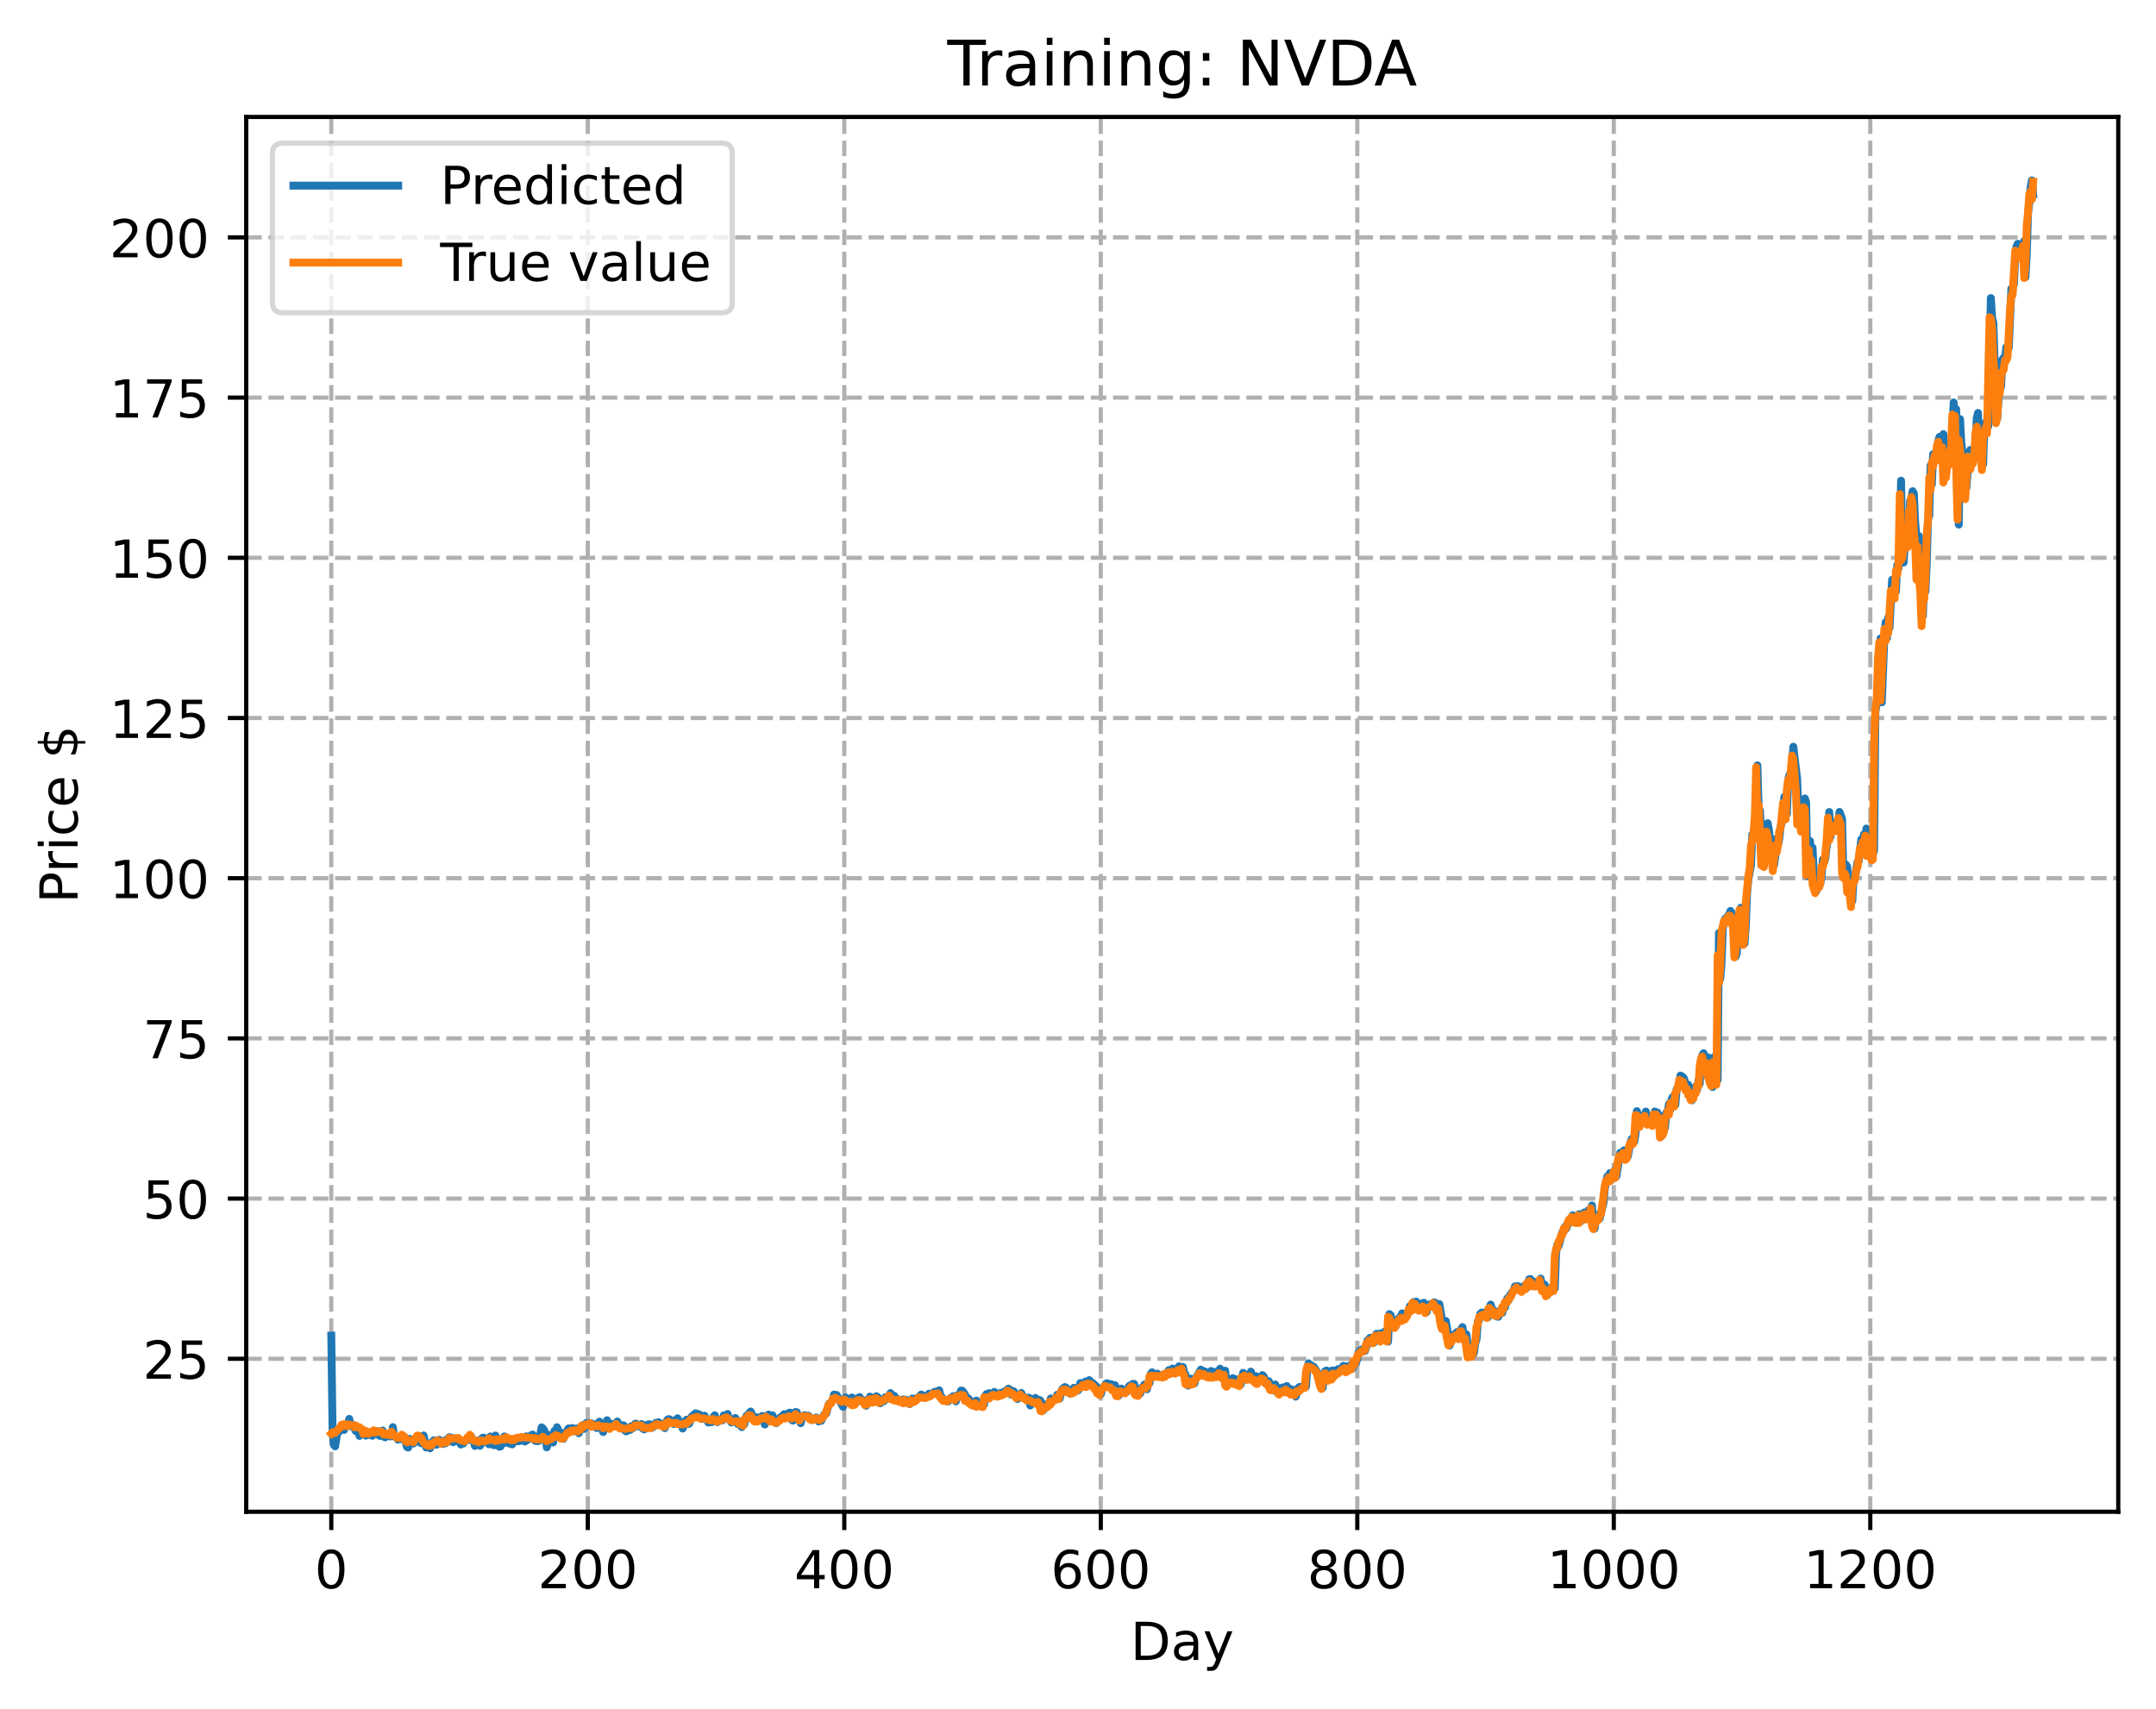 <?xml version="1.0" encoding="utf-8" standalone="no"?>
<!DOCTYPE svg PUBLIC "-//W3C//DTD SVG 1.1//EN"
  "http://www.w3.org/Graphics/SVG/1.1/DTD/svg11.dtd">
<!-- Created with matplotlib (https://matplotlib.org/) -->
<svg height="325.986pt" version="1.1" viewBox="0 0 411.286 325.986" width="411.286pt" xmlns="http://www.w3.org/2000/svg" xmlns:xlink="http://www.w3.org/1999/xlink">
 <defs>
  <style type="text/css">
*{stroke-linecap:butt;stroke-linejoin:round;}
  </style>
 </defs>
 <g id="figure_1">
  <g id="patch_1">
   <path d="M 0 325.986 
L 411.286 325.986 
L 411.286 0 
L 0 0 
z
" style="fill:#ffffff;"/>
  </g>
  <g id="axes_1">
   <g id="patch_2">
    <path d="M 46.966 288.43 
L 404.086 288.43 
L 404.086 22.318 
L 46.966 22.318 
z
" style="fill:#ffffff;"/>
   </g>
   <g id="matplotlib.axis_1">
    <g id="xtick_1">
     <g id="line2d_1">
      <path clip-path="url(#p2658c6b3be)" d="M 63.198 288.43 
L 63.198 22.318 
" style="fill:none;stroke:#b0b0b0;stroke-dasharray:2.96,1.28;stroke-dashoffset:0;stroke-width:0.8;"/>
     </g>
     <g id="line2d_2">
      <defs>
       <path d="M 0 0 
L 0 3.5 
" id="me9e915a800" style="stroke:#000000;stroke-width:0.8;"/>
      </defs>
      <g>
       <use style="stroke:#000000;stroke-width:0.8;" x="63.198" xlink:href="#me9e915a800" y="288.43"/>
      </g>
     </g>
     <g id="text_1">
      <!-- 0 -->
      <defs>
       <path d="M 31.781 66.406 
Q 24.172 66.406 20.328 58.906 
Q 16.5 51.422 16.5 36.375 
Q 16.5 21.391 20.328 13.891 
Q 24.172 6.391 31.781 6.391 
Q 39.453 6.391 43.281 13.891 
Q 47.125 21.391 47.125 36.375 
Q 47.125 51.422 43.281 58.906 
Q 39.453 66.406 31.781 66.406 
z
M 31.781 74.219 
Q 44.047 74.219 50.516 64.516 
Q 56.984 54.828 56.984 36.375 
Q 56.984 17.969 50.516 8.266 
Q 44.047 -1.422 31.781 -1.422 
Q 19.531 -1.422 13.062 8.266 
Q 6.594 17.969 6.594 36.375 
Q 6.594 54.828 13.062 64.516 
Q 19.531 74.219 31.781 74.219 
z
" id="DejaVuSans-48"/>
      </defs>
      <g transform="translate(60.017 303.029)scale(0.1 -0.1)">
       <use xlink:href="#DejaVuSans-48"/>
      </g>
     </g>
    </g>
    <g id="xtick_2">
     <g id="line2d_3">
      <path clip-path="url(#p2658c6b3be)" d="M 112.129 288.43 
L 112.129 22.318 
" style="fill:none;stroke:#b0b0b0;stroke-dasharray:2.96,1.28;stroke-dashoffset:0;stroke-width:0.8;"/>
     </g>
     <g id="line2d_4">
      <g>
       <use style="stroke:#000000;stroke-width:0.8;" x="112.129" xlink:href="#me9e915a800" y="288.43"/>
      </g>
     </g>
     <g id="text_2">
      <!-- 200 -->
      <defs>
       <path d="M 19.188 8.297 
L 53.609 8.297 
L 53.609 0 
L 7.328 0 
L 7.328 8.297 
Q 12.938 14.109 22.625 23.891 
Q 32.328 33.688 34.812 36.531 
Q 39.547 41.844 41.422 45.531 
Q 43.312 49.219 43.312 52.781 
Q 43.312 58.594 39.234 62.25 
Q 35.156 65.922 28.609 65.922 
Q 23.969 65.922 18.812 64.312 
Q 13.672 62.703 7.812 59.422 
L 7.812 69.391 
Q 13.766 71.781 18.938 73 
Q 24.125 74.219 28.422 74.219 
Q 39.75 74.219 46.484 68.547 
Q 53.219 62.891 53.219 53.422 
Q 53.219 48.922 51.531 44.891 
Q 49.859 40.875 45.406 35.406 
Q 44.188 33.984 37.641 27.219 
Q 31.109 20.453 19.188 8.297 
z
" id="DejaVuSans-50"/>
      </defs>
      <g transform="translate(102.585 303.029)scale(0.1 -0.1)">
       <use xlink:href="#DejaVuSans-50"/>
       <use x="63.623" xlink:href="#DejaVuSans-48"/>
       <use x="127.246" xlink:href="#DejaVuSans-48"/>
      </g>
     </g>
    </g>
    <g id="xtick_3">
     <g id="line2d_5">
      <path clip-path="url(#p2658c6b3be)" d="M 161.06 288.43 
L 161.06 22.318 
" style="fill:none;stroke:#b0b0b0;stroke-dasharray:2.96,1.28;stroke-dashoffset:0;stroke-width:0.8;"/>
     </g>
     <g id="line2d_6">
      <g>
       <use style="stroke:#000000;stroke-width:0.8;" x="161.06" xlink:href="#me9e915a800" y="288.43"/>
      </g>
     </g>
     <g id="text_3">
      <!-- 400 -->
      <defs>
       <path d="M 37.797 64.312 
L 12.891 25.391 
L 37.797 25.391 
z
M 35.203 72.906 
L 47.609 72.906 
L 47.609 25.391 
L 58.016 25.391 
L 58.016 17.188 
L 47.609 17.188 
L 47.609 0 
L 37.797 0 
L 37.797 17.188 
L 4.891 17.188 
L 4.891 26.703 
z
" id="DejaVuSans-52"/>
      </defs>
      <g transform="translate(151.516 303.029)scale(0.1 -0.1)">
       <use xlink:href="#DejaVuSans-52"/>
       <use x="63.623" xlink:href="#DejaVuSans-48"/>
       <use x="127.246" xlink:href="#DejaVuSans-48"/>
      </g>
     </g>
    </g>
    <g id="xtick_4">
     <g id="line2d_7">
      <path clip-path="url(#p2658c6b3be)" d="M 209.99 288.43 
L 209.99 22.318 
" style="fill:none;stroke:#b0b0b0;stroke-dasharray:2.96,1.28;stroke-dashoffset:0;stroke-width:0.8;"/>
     </g>
     <g id="line2d_8">
      <g>
       <use style="stroke:#000000;stroke-width:0.8;" x="209.99" xlink:href="#me9e915a800" y="288.43"/>
      </g>
     </g>
     <g id="text_4">
      <!-- 600 -->
      <defs>
       <path d="M 33.016 40.375 
Q 26.375 40.375 22.484 35.828 
Q 18.609 31.297 18.609 23.391 
Q 18.609 15.531 22.484 10.953 
Q 26.375 6.391 33.016 6.391 
Q 39.656 6.391 43.531 10.953 
Q 47.406 15.531 47.406 23.391 
Q 47.406 31.297 43.531 35.828 
Q 39.656 40.375 33.016 40.375 
z
M 52.594 71.297 
L 52.594 62.312 
Q 48.875 64.062 45.094 64.984 
Q 41.312 65.922 37.594 65.922 
Q 27.828 65.922 22.672 59.328 
Q 17.531 52.734 16.797 39.406 
Q 19.672 43.656 24.016 45.922 
Q 28.375 48.188 33.594 48.188 
Q 44.578 48.188 50.953 41.516 
Q 57.328 34.859 57.328 23.391 
Q 57.328 12.156 50.688 5.359 
Q 44.047 -1.422 33.016 -1.422 
Q 20.359 -1.422 13.672 8.266 
Q 6.984 17.969 6.984 36.375 
Q 6.984 53.656 15.188 63.938 
Q 23.391 74.219 37.203 74.219 
Q 40.922 74.219 44.703 73.484 
Q 48.484 72.75 52.594 71.297 
z
" id="DejaVuSans-54"/>
      </defs>
      <g transform="translate(200.446 303.029)scale(0.1 -0.1)">
       <use xlink:href="#DejaVuSans-54"/>
       <use x="63.623" xlink:href="#DejaVuSans-48"/>
       <use x="127.246" xlink:href="#DejaVuSans-48"/>
      </g>
     </g>
    </g>
    <g id="xtick_5">
     <g id="line2d_9">
      <path clip-path="url(#p2658c6b3be)" d="M 258.921 288.43 
L 258.921 22.318 
" style="fill:none;stroke:#b0b0b0;stroke-dasharray:2.96,1.28;stroke-dashoffset:0;stroke-width:0.8;"/>
     </g>
     <g id="line2d_10">
      <g>
       <use style="stroke:#000000;stroke-width:0.8;" x="258.921" xlink:href="#me9e915a800" y="288.43"/>
      </g>
     </g>
     <g id="text_5">
      <!-- 800 -->
      <defs>
       <path d="M 31.781 34.625 
Q 24.75 34.625 20.719 30.859 
Q 16.703 27.094 16.703 20.516 
Q 16.703 13.922 20.719 10.156 
Q 24.75 6.391 31.781 6.391 
Q 38.812 6.391 42.859 10.172 
Q 46.922 13.969 46.922 20.516 
Q 46.922 27.094 42.891 30.859 
Q 38.875 34.625 31.781 34.625 
z
M 21.922 38.812 
Q 15.578 40.375 12.031 44.719 
Q 8.5 49.078 8.5 55.328 
Q 8.5 64.062 14.719 69.141 
Q 20.953 74.219 31.781 74.219 
Q 42.672 74.219 48.875 69.141 
Q 55.078 64.062 55.078 55.328 
Q 55.078 49.078 51.531 44.719 
Q 48 40.375 41.703 38.812 
Q 48.828 37.156 52.797 32.312 
Q 56.781 27.484 56.781 20.516 
Q 56.781 9.906 50.312 4.234 
Q 43.844 -1.422 31.781 -1.422 
Q 19.734 -1.422 13.25 4.234 
Q 6.781 9.906 6.781 20.516 
Q 6.781 27.484 10.781 32.312 
Q 14.797 37.156 21.922 38.812 
z
M 18.312 54.391 
Q 18.312 48.734 21.844 45.562 
Q 25.391 42.391 31.781 42.391 
Q 38.141 42.391 41.719 45.562 
Q 45.312 48.734 45.312 54.391 
Q 45.312 60.062 41.719 63.234 
Q 38.141 66.406 31.781 66.406 
Q 25.391 66.406 21.844 63.234 
Q 18.312 60.062 18.312 54.391 
z
" id="DejaVuSans-56"/>
      </defs>
      <g transform="translate(249.377 303.029)scale(0.1 -0.1)">
       <use xlink:href="#DejaVuSans-56"/>
       <use x="63.623" xlink:href="#DejaVuSans-48"/>
       <use x="127.246" xlink:href="#DejaVuSans-48"/>
      </g>
     </g>
    </g>
    <g id="xtick_6">
     <g id="line2d_11">
      <path clip-path="url(#p2658c6b3be)" d="M 307.851 288.43 
L 307.851 22.318 
" style="fill:none;stroke:#b0b0b0;stroke-dasharray:2.96,1.28;stroke-dashoffset:0;stroke-width:0.8;"/>
     </g>
     <g id="line2d_12">
      <g>
       <use style="stroke:#000000;stroke-width:0.8;" x="307.851" xlink:href="#me9e915a800" y="288.43"/>
      </g>
     </g>
     <g id="text_6">
      <!-- 1000 -->
      <defs>
       <path d="M 12.406 8.297 
L 28.516 8.297 
L 28.516 63.922 
L 10.984 60.406 
L 10.984 69.391 
L 28.422 72.906 
L 38.281 72.906 
L 38.281 8.297 
L 54.391 8.297 
L 54.391 0 
L 12.406 0 
z
" id="DejaVuSans-49"/>
      </defs>
      <g transform="translate(295.126 303.029)scale(0.1 -0.1)">
       <use xlink:href="#DejaVuSans-49"/>
       <use x="63.623" xlink:href="#DejaVuSans-48"/>
       <use x="127.246" xlink:href="#DejaVuSans-48"/>
       <use x="190.869" xlink:href="#DejaVuSans-48"/>
      </g>
     </g>
    </g>
    <g id="xtick_7">
     <g id="line2d_13">
      <path clip-path="url(#p2658c6b3be)" d="M 356.782 288.43 
L 356.782 22.318 
" style="fill:none;stroke:#b0b0b0;stroke-dasharray:2.96,1.28;stroke-dashoffset:0;stroke-width:0.8;"/>
     </g>
     <g id="line2d_14">
      <g>
       <use style="stroke:#000000;stroke-width:0.8;" x="356.782" xlink:href="#me9e915a800" y="288.43"/>
      </g>
     </g>
     <g id="text_7">
      <!-- 1200 -->
      <g transform="translate(344.057 303.029)scale(0.1 -0.1)">
       <use xlink:href="#DejaVuSans-49"/>
       <use x="63.623" xlink:href="#DejaVuSans-50"/>
       <use x="127.246" xlink:href="#DejaVuSans-48"/>
       <use x="190.869" xlink:href="#DejaVuSans-48"/>
      </g>
     </g>
    </g>
    <g id="text_8">
     <!-- Day -->
     <defs>
      <path d="M 19.672 64.797 
L 19.672 8.109 
L 31.594 8.109 
Q 46.688 8.109 53.688 14.938 
Q 60.688 21.781 60.688 36.531 
Q 60.688 51.172 53.688 57.984 
Q 46.688 64.797 31.594 64.797 
z
M 9.812 72.906 
L 30.078 72.906 
Q 51.266 72.906 61.172 64.094 
Q 71.094 55.281 71.094 36.531 
Q 71.094 17.672 61.125 8.828 
Q 51.172 0 30.078 0 
L 9.812 0 
z
" id="DejaVuSans-68"/>
      <path d="M 34.281 27.484 
Q 23.391 27.484 19.188 25 
Q 14.984 22.516 14.984 16.5 
Q 14.984 11.719 18.141 8.906 
Q 21.297 6.109 26.703 6.109 
Q 34.188 6.109 38.703 11.406 
Q 43.219 16.703 43.219 25.484 
L 43.219 27.484 
z
M 52.203 31.203 
L 52.203 0 
L 43.219 0 
L 43.219 8.297 
Q 40.141 3.328 35.547 0.953 
Q 30.953 -1.422 24.312 -1.422 
Q 15.922 -1.422 10.953 3.297 
Q 6 8.016 6 15.922 
Q 6 25.141 12.172 29.828 
Q 18.359 34.516 30.609 34.516 
L 43.219 34.516 
L 43.219 35.406 
Q 43.219 41.609 39.141 45 
Q 35.062 48.391 27.688 48.391 
Q 23 48.391 18.547 47.266 
Q 14.109 46.141 10.016 43.891 
L 10.016 52.203 
Q 14.938 54.109 19.578 55.047 
Q 24.219 56 28.609 56 
Q 40.484 56 46.344 49.844 
Q 52.203 43.703 52.203 31.203 
z
" id="DejaVuSans-97"/>
      <path d="M 32.172 -5.078 
Q 28.375 -14.844 24.75 -17.812 
Q 21.141 -20.797 15.094 -20.797 
L 7.906 -20.797 
L 7.906 -13.281 
L 13.188 -13.281 
Q 16.891 -13.281 18.938 -11.516 
Q 21 -9.766 23.484 -3.219 
L 25.094 0.875 
L 2.984 54.688 
L 12.5 54.688 
L 29.594 11.922 
L 46.688 54.688 
L 56.203 54.688 
z
" id="DejaVuSans-121"/>
     </defs>
     <g transform="translate(215.652 316.707)scale(0.1 -0.1)">
      <use xlink:href="#DejaVuSans-68"/>
      <use x="77.002" xlink:href="#DejaVuSans-97"/>
      <use x="138.281" xlink:href="#DejaVuSans-121"/>
     </g>
    </g>
   </g>
   <g id="matplotlib.axis_2">
    <g id="ytick_1">
     <g id="line2d_15">
      <path clip-path="url(#p2658c6b3be)" d="M 46.966 259.249 
L 404.086 259.249 
" style="fill:none;stroke:#b0b0b0;stroke-dasharray:2.96,1.28;stroke-dashoffset:0;stroke-width:0.8;"/>
     </g>
     <g id="line2d_16">
      <defs>
       <path d="M 0 0 
L -3.5 0 
" id="m3e7d62e384" style="stroke:#000000;stroke-width:0.8;"/>
      </defs>
      <g>
       <use style="stroke:#000000;stroke-width:0.8;" x="46.966" xlink:href="#m3e7d62e384" y="259.249"/>
      </g>
     </g>
     <g id="text_9">
      <!-- 25 -->
      <defs>
       <path d="M 10.797 72.906 
L 49.516 72.906 
L 49.516 64.594 
L 19.828 64.594 
L 19.828 46.734 
Q 21.969 47.469 24.109 47.828 
Q 26.266 48.188 28.422 48.188 
Q 40.625 48.188 47.75 41.5 
Q 54.891 34.812 54.891 23.391 
Q 54.891 11.625 47.562 5.094 
Q 40.234 -1.422 26.906 -1.422 
Q 22.312 -1.422 17.547 -0.641 
Q 12.797 0.141 7.719 1.703 
L 7.719 11.625 
Q 12.109 9.234 16.797 8.062 
Q 21.484 6.891 26.703 6.891 
Q 35.156 6.891 40.078 11.328 
Q 45.016 15.766 45.016 23.391 
Q 45.016 31 40.078 35.438 
Q 35.156 39.891 26.703 39.891 
Q 22.75 39.891 18.812 39.016 
Q 14.891 38.141 10.797 36.281 
z
" id="DejaVuSans-53"/>
      </defs>
      <g transform="translate(27.241 263.049)scale(0.1 -0.1)">
       <use xlink:href="#DejaVuSans-50"/>
       <use x="63.623" xlink:href="#DejaVuSans-53"/>
      </g>
     </g>
    </g>
    <g id="ytick_2">
     <g id="line2d_17">
      <path clip-path="url(#p2658c6b3be)" d="M 46.966 228.684 
L 404.086 228.684 
" style="fill:none;stroke:#b0b0b0;stroke-dasharray:2.96,1.28;stroke-dashoffset:0;stroke-width:0.8;"/>
     </g>
     <g id="line2d_18">
      <g>
       <use style="stroke:#000000;stroke-width:0.8;" x="46.966" xlink:href="#m3e7d62e384" y="228.684"/>
      </g>
     </g>
     <g id="text_10">
      <!-- 50 -->
      <g transform="translate(27.241 232.484)scale(0.1 -0.1)">
       <use xlink:href="#DejaVuSans-53"/>
       <use x="63.623" xlink:href="#DejaVuSans-48"/>
      </g>
     </g>
    </g>
    <g id="ytick_3">
     <g id="line2d_19">
      <path clip-path="url(#p2658c6b3be)" d="M 46.966 198.12 
L 404.086 198.12 
" style="fill:none;stroke:#b0b0b0;stroke-dasharray:2.96,1.28;stroke-dashoffset:0;stroke-width:0.8;"/>
     </g>
     <g id="line2d_20">
      <g>
       <use style="stroke:#000000;stroke-width:0.8;" x="46.966" xlink:href="#m3e7d62e384" y="198.12"/>
      </g>
     </g>
     <g id="text_11">
      <!-- 75 -->
      <defs>
       <path d="M 8.203 72.906 
L 55.078 72.906 
L 55.078 68.703 
L 28.609 0 
L 18.312 0 
L 43.219 64.594 
L 8.203 64.594 
z
" id="DejaVuSans-55"/>
      </defs>
      <g transform="translate(27.241 201.919)scale(0.1 -0.1)">
       <use xlink:href="#DejaVuSans-55"/>
       <use x="63.623" xlink:href="#DejaVuSans-53"/>
      </g>
     </g>
    </g>
    <g id="ytick_4">
     <g id="line2d_21">
      <path clip-path="url(#p2658c6b3be)" d="M 46.966 167.555 
L 404.086 167.555 
" style="fill:none;stroke:#b0b0b0;stroke-dasharray:2.96,1.28;stroke-dashoffset:0;stroke-width:0.8;"/>
     </g>
     <g id="line2d_22">
      <g>
       <use style="stroke:#000000;stroke-width:0.8;" x="46.966" xlink:href="#m3e7d62e384" y="167.555"/>
      </g>
     </g>
     <g id="text_12">
      <!-- 100 -->
      <g transform="translate(20.878 171.354)scale(0.1 -0.1)">
       <use xlink:href="#DejaVuSans-49"/>
       <use x="63.623" xlink:href="#DejaVuSans-48"/>
       <use x="127.246" xlink:href="#DejaVuSans-48"/>
      </g>
     </g>
    </g>
    <g id="ytick_5">
     <g id="line2d_23">
      <path clip-path="url(#p2658c6b3be)" d="M 46.966 136.99 
L 404.086 136.99 
" style="fill:none;stroke:#b0b0b0;stroke-dasharray:2.96,1.28;stroke-dashoffset:0;stroke-width:0.8;"/>
     </g>
     <g id="line2d_24">
      <g>
       <use style="stroke:#000000;stroke-width:0.8;" x="46.966" xlink:href="#m3e7d62e384" y="136.99"/>
      </g>
     </g>
     <g id="text_13">
      <!-- 125 -->
      <g transform="translate(20.878 140.789)scale(0.1 -0.1)">
       <use xlink:href="#DejaVuSans-49"/>
       <use x="63.623" xlink:href="#DejaVuSans-50"/>
       <use x="127.246" xlink:href="#DejaVuSans-53"/>
      </g>
     </g>
    </g>
    <g id="ytick_6">
     <g id="line2d_25">
      <path clip-path="url(#p2658c6b3be)" d="M 46.966 106.425 
L 404.086 106.425 
" style="fill:none;stroke:#b0b0b0;stroke-dasharray:2.96,1.28;stroke-dashoffset:0;stroke-width:0.8;"/>
     </g>
     <g id="line2d_26">
      <g>
       <use style="stroke:#000000;stroke-width:0.8;" x="46.966" xlink:href="#m3e7d62e384" y="106.425"/>
      </g>
     </g>
     <g id="text_14">
      <!-- 150 -->
      <g transform="translate(20.878 110.224)scale(0.1 -0.1)">
       <use xlink:href="#DejaVuSans-49"/>
       <use x="63.623" xlink:href="#DejaVuSans-53"/>
       <use x="127.246" xlink:href="#DejaVuSans-48"/>
      </g>
     </g>
    </g>
    <g id="ytick_7">
     <g id="line2d_27">
      <path clip-path="url(#p2658c6b3be)" d="M 46.966 75.86 
L 404.086 75.86 
" style="fill:none;stroke:#b0b0b0;stroke-dasharray:2.96,1.28;stroke-dashoffset:0;stroke-width:0.8;"/>
     </g>
     <g id="line2d_28">
      <g>
       <use style="stroke:#000000;stroke-width:0.8;" x="46.966" xlink:href="#m3e7d62e384" y="75.86"/>
      </g>
     </g>
     <g id="text_15">
      <!-- 175 -->
      <g transform="translate(20.878 79.659)scale(0.1 -0.1)">
       <use xlink:href="#DejaVuSans-49"/>
       <use x="63.623" xlink:href="#DejaVuSans-55"/>
       <use x="127.246" xlink:href="#DejaVuSans-53"/>
      </g>
     </g>
    </g>
    <g id="ytick_8">
     <g id="line2d_29">
      <path clip-path="url(#p2658c6b3be)" d="M 46.966 45.295 
L 404.086 45.295 
" style="fill:none;stroke:#b0b0b0;stroke-dasharray:2.96,1.28;stroke-dashoffset:0;stroke-width:0.8;"/>
     </g>
     <g id="line2d_30">
      <g>
       <use style="stroke:#000000;stroke-width:0.8;" x="46.966" xlink:href="#m3e7d62e384" y="45.295"/>
      </g>
     </g>
     <g id="text_16">
      <!-- 200 -->
      <g transform="translate(20.878 49.094)scale(0.1 -0.1)">
       <use xlink:href="#DejaVuSans-50"/>
       <use x="63.623" xlink:href="#DejaVuSans-48"/>
       <use x="127.246" xlink:href="#DejaVuSans-48"/>
      </g>
     </g>
    </g>
    <g id="text_17">
     <!-- Price $ -->
     <defs>
      <path d="M 19.672 64.797 
L 19.672 37.406 
L 32.078 37.406 
Q 38.969 37.406 42.719 40.969 
Q 46.484 44.531 46.484 51.125 
Q 46.484 57.672 42.719 61.234 
Q 38.969 64.797 32.078 64.797 
z
M 9.812 72.906 
L 32.078 72.906 
Q 44.344 72.906 50.609 67.359 
Q 56.891 61.812 56.891 51.125 
Q 56.891 40.328 50.609 34.812 
Q 44.344 29.297 32.078 29.297 
L 19.672 29.297 
L 19.672 0 
L 9.812 0 
z
" id="DejaVuSans-80"/>
      <path d="M 41.109 46.297 
Q 39.594 47.172 37.812 47.578 
Q 36.031 48 33.891 48 
Q 26.266 48 22.188 43.047 
Q 18.109 38.094 18.109 28.812 
L 18.109 0 
L 9.078 0 
L 9.078 54.688 
L 18.109 54.688 
L 18.109 46.188 
Q 20.953 51.172 25.484 53.578 
Q 30.031 56 36.531 56 
Q 37.453 56 38.578 55.875 
Q 39.703 55.766 41.062 55.516 
z
" id="DejaVuSans-114"/>
      <path d="M 9.422 54.688 
L 18.406 54.688 
L 18.406 0 
L 9.422 0 
z
M 9.422 75.984 
L 18.406 75.984 
L 18.406 64.594 
L 9.422 64.594 
z
" id="DejaVuSans-105"/>
      <path d="M 48.781 52.594 
L 48.781 44.188 
Q 44.969 46.297 41.141 47.344 
Q 37.312 48.391 33.406 48.391 
Q 24.656 48.391 19.812 42.844 
Q 14.984 37.312 14.984 27.297 
Q 14.984 17.281 19.812 11.734 
Q 24.656 6.203 33.406 6.203 
Q 37.312 6.203 41.141 7.25 
Q 44.969 8.297 48.781 10.406 
L 48.781 2.094 
Q 45.016 0.344 40.984 -0.531 
Q 36.969 -1.422 32.422 -1.422 
Q 20.062 -1.422 12.781 6.344 
Q 5.516 14.109 5.516 27.297 
Q 5.516 40.672 12.859 48.328 
Q 20.219 56 33.016 56 
Q 37.156 56 41.109 55.141 
Q 45.062 54.297 48.781 52.594 
z
" id="DejaVuSans-99"/>
      <path d="M 56.203 29.594 
L 56.203 25.203 
L 14.891 25.203 
Q 15.484 15.922 20.484 11.062 
Q 25.484 6.203 34.422 6.203 
Q 39.594 6.203 44.453 7.469 
Q 49.312 8.734 54.109 11.281 
L 54.109 2.781 
Q 49.266 0.734 44.188 -0.344 
Q 39.109 -1.422 33.891 -1.422 
Q 20.797 -1.422 13.156 6.188 
Q 5.516 13.812 5.516 26.812 
Q 5.516 40.234 12.766 48.109 
Q 20.016 56 32.328 56 
Q 43.359 56 49.781 48.891 
Q 56.203 41.797 56.203 29.594 
z
M 47.219 32.234 
Q 47.125 39.594 43.094 43.984 
Q 39.062 48.391 32.422 48.391 
Q 24.906 48.391 20.391 44.141 
Q 15.875 39.891 15.188 32.172 
z
" id="DejaVuSans-101"/>
      <path id="DejaVuSans-32"/>
      <path d="M 33.797 -14.703 
L 28.906 -14.703 
L 28.859 0 
Q 23.734 0.094 18.609 1.188 
Q 13.484 2.297 8.297 4.5 
L 8.297 13.281 
Q 13.281 10.156 18.375 8.562 
Q 23.484 6.984 28.906 6.938 
L 28.906 29.203 
Q 18.109 30.953 13.203 35.156 
Q 8.297 39.359 8.297 46.688 
Q 8.297 54.641 13.625 59.219 
Q 18.953 63.812 28.906 64.5 
L 28.906 75.984 
L 33.797 75.984 
L 33.797 64.656 
Q 38.328 64.453 42.578 63.688 
Q 46.828 62.938 50.875 61.625 
L 50.875 53.078 
Q 46.828 55.125 42.547 56.25 
Q 38.281 57.375 33.797 57.562 
L 33.797 36.719 
Q 44.875 35.016 50.094 30.609 
Q 55.328 26.219 55.328 18.609 
Q 55.328 10.359 49.781 5.594 
Q 44.234 0.828 33.797 0.094 
z
M 28.906 37.594 
L 28.906 57.625 
Q 23.25 56.984 20.266 54.391 
Q 17.281 51.812 17.281 47.516 
Q 17.281 43.312 20.031 40.969 
Q 22.797 38.625 28.906 37.594 
z
M 33.797 28.219 
L 33.797 7.078 
Q 39.984 7.906 43.141 10.594 
Q 46.297 13.281 46.297 17.672 
Q 46.297 21.969 43.281 24.5 
Q 40.281 27.047 33.797 28.219 
z
" id="DejaVuSans-36"/>
     </defs>
     <g transform="translate(14.798 172.342)rotate(-90)scale(0.1 -0.1)">
      <use xlink:href="#DejaVuSans-80"/>
      <use x="58.553" xlink:href="#DejaVuSans-114"/>
      <use x="99.666" xlink:href="#DejaVuSans-105"/>
      <use x="127.449" xlink:href="#DejaVuSans-99"/>
      <use x="182.43" xlink:href="#DejaVuSans-101"/>
      <use x="243.953" xlink:href="#DejaVuSans-32"/>
      <use x="275.74" xlink:href="#DejaVuSans-36"/>
     </g>
    </g>
   </g>
   <g id="line2d_31">
    <path clip-path="url(#p2658c6b3be)" d="M 63.198 254.826 
L 63.443 273.143 
L 63.688 275.678 
L 63.932 275.954 
L 64.422 272.846 
L 64.666 273.159 
L 64.911 272.704 
L 65.156 272.832 
L 65.4 272.352 
L 65.645 272.823 
L 65.89 271.912 
L 66.134 271.741 
L 66.379 272.006 
L 66.623 270.713 
L 66.868 271.859 
L 67.113 272.163 
L 67.357 271.888 
L 67.847 273.023 
L 68.091 272.471 
L 68.336 272.943 
L 68.581 273.975 
L 69.07 273.168 
L 69.315 272.907 
L 69.804 273.92 
L 70.049 273.206 
L 70.293 273.786 
L 70.783 273.749 
L 71.027 273.941 
L 71.517 273.002 
L 72.006 273.058 
L 72.251 273.805 
L 72.495 273.976 
L 72.984 272.926 
L 73.229 274.117 
L 73.474 274.243 
L 73.963 273.739 
L 74.452 274.069 
L 74.697 273.967 
L 74.942 272.287 
L 75.186 274.045 
L 75.676 274.283 
L 75.92 274.68 
L 76.165 274.525 
L 76.41 274.573 
L 76.654 274.354 
L 77.144 274.646 
L 77.388 275.156 
L 77.633 276.081 
L 77.878 276.19 
L 78.122 274.517 
L 78.367 275.231 
L 78.856 275.425 
L 79.101 275.236 
L 79.345 274.831 
L 79.59 274.895 
L 79.835 274.099 
L 80.324 275.363 
L 80.569 274.072 
L 80.813 273.877 
L 81.303 276.18 
L 81.547 275.94 
L 81.792 276.002 
L 82.037 276.334 
L 82.281 275.243 
L 82.526 275.73 
L 82.771 274.792 
L 83.015 275.025 
L 83.26 275.648 
L 83.505 275.458 
L 83.749 274.695 
L 83.994 275.371 
L 84.239 274.885 
L 84.483 275.52 
L 84.728 275.166 
L 84.972 275.38 
L 85.217 274.641 
L 85.462 275.09 
L 85.706 274.21 
L 85.951 274.258 
L 86.196 274.453 
L 86.44 275.169 
L 86.685 274.413 
L 87.174 274.949 
L 87.419 274.422 
L 87.908 275.61 
L 88.153 275.278 
L 88.398 275.412 
L 88.642 275.013 
L 89.132 274.792 
L 89.376 274.39 
L 89.621 274.474 
L 89.866 274.018 
L 90.355 275.098 
L 90.599 275.883 
L 90.844 275.165 
L 91.333 274.802 
L 91.578 275.853 
L 92.067 274.314 
L 92.312 274.3 
L 92.557 275.176 
L 92.801 275.085 
L 93.046 274.763 
L 93.291 275.563 
L 93.535 274.071 
L 93.78 275.576 
L 94.025 275.191 
L 94.269 275.754 
L 94.514 273.888 
L 94.759 274.707 
L 95.003 274.921 
L 95.248 276.035 
L 95.493 275.976 
L 95.982 274.468 
L 96.227 274.063 
L 96.471 275.279 
L 96.716 274.482 
L 97.205 275.429 
L 97.45 275.26 
L 97.694 275.594 
L 97.939 275.105 
L 98.184 275.07 
L 98.428 274.409 
L 98.673 274.455 
L 98.918 274.997 
L 99.407 274.856 
L 99.652 274.18 
L 100.141 275.043 
L 100.386 274.041 
L 100.63 274.746 
L 100.875 274.338 
L 101.12 274.161 
L 101.364 273.805 
L 101.609 273.699 
L 101.854 274.152 
L 102.098 274.912 
L 102.587 274.979 
L 102.832 274.9 
L 103.321 272.332 
L 103.566 272.515 
L 103.811 272.861 
L 104.055 273.806 
L 104.3 276.156 
L 104.545 275.431 
L 104.789 273.781 
L 105.034 274.16 
L 105.279 273.908 
L 105.523 275.216 
L 105.768 272.995 
L 106.013 273.432 
L 106.257 272.304 
L 106.502 272.921 
L 106.747 273.15 
L 106.991 273.671 
L 107.236 273.638 
L 107.481 274.525 
L 107.97 273.293 
L 108.459 272.525 
L 108.704 273.156 
L 108.948 272.512 
L 109.193 272.459 
L 109.438 273.074 
L 109.682 272.887 
L 109.927 272.54 
L 110.172 272.896 
L 110.416 273.461 
L 110.661 272.627 
L 111.15 271.913 
L 111.395 272.629 
L 111.64 272.288 
L 111.884 271.469 
L 112.129 271.965 
L 112.374 271.486 
L 112.618 271.661 
L 112.863 271.57 
L 113.108 272.107 
L 113.597 271.77 
L 113.842 272.468 
L 114.086 272.393 
L 114.331 271.24 
L 115.065 273.22 
L 115.799 270.968 
L 116.288 271.847 
L 116.533 272.325 
L 116.777 271.679 
L 117.022 272.134 
L 117.267 271.708 
L 117.511 271.895 
L 117.756 271.211 
L 118.001 271.749 
L 118.245 271.976 
L 118.49 272.371 
L 118.735 271.917 
L 118.979 271.957 
L 119.224 272.943 
L 119.469 273.113 
L 119.713 272.449 
L 119.958 272.819 
L 120.203 272.828 
L 120.447 272.108 
L 120.692 272.52 
L 120.936 272.305 
L 121.181 271.631 
L 121.426 271.66 
L 121.915 272.166 
L 122.16 272.058 
L 122.404 271.696 
L 122.649 272.596 
L 122.894 272.726 
L 123.138 271.931 
L 123.383 272.176 
L 123.628 271.783 
L 123.872 271.718 
L 124.117 272.312 
L 124.362 272.413 
L 124.606 272.279 
L 125.096 271.473 
L 125.34 271.647 
L 125.585 271.348 
L 125.83 271.735 
L 126.074 271.755 
L 126.319 271.637 
L 126.563 271.667 
L 126.808 272.486 
L 127.297 270.893 
L 127.542 270.758 
L 127.787 270.812 
L 128.031 271.369 
L 128.521 271.693 
L 128.765 271.046 
L 129.255 270.601 
L 129.499 271.213 
L 129.989 271.673 
L 130.233 272.566 
L 130.723 271.128 
L 130.967 270.87 
L 131.212 271.682 
L 131.457 271.659 
L 131.946 270.268 
L 132.68 269.644 
L 133.414 269.879 
L 133.903 270.733 
L 134.148 270.694 
L 134.392 270.102 
L 135.126 271.407 
L 135.86 271.304 
L 136.105 270.324 
L 136.35 270.02 
L 136.594 270.913 
L 136.839 271.336 
L 137.084 270.964 
L 137.573 270.989 
L 137.818 270.997 
L 138.062 270.031 
L 138.551 270.111 
L 138.796 269.774 
L 139.041 270.669 
L 139.53 271.406 
L 140.019 271.069 
L 140.264 270.538 
L 140.509 270.868 
L 140.753 271.703 
L 140.998 271.216 
L 141.487 272.292 
L 141.732 271.622 
L 141.977 271.744 
L 142.221 270.556 
L 142.466 270.045 
L 142.711 270.084 
L 142.955 269.55 
L 143.2 269.305 
L 143.445 269.818 
L 143.689 270.92 
L 143.934 270.903 
L 144.423 270.394 
L 144.668 270.91 
L 145.402 270.151 
L 145.646 270.776 
L 145.891 271.787 
L 146.136 271.307 
L 146.38 270.047 
L 146.625 269.895 
L 146.87 270.635 
L 147.114 270.839 
L 147.359 270.03 
L 147.604 270.783 
L 147.848 271.01 
L 148.093 271.525 
L 148.338 271.048 
L 148.582 271.046 
L 148.827 270.463 
L 149.072 270.272 
L 149.316 270.251 
L 149.561 269.804 
L 149.806 269.835 
L 150.05 270.224 
L 150.295 270.045 
L 150.539 269.535 
L 150.784 269.531 
L 151.029 270.866 
L 151.273 271.04 
L 151.518 269.836 
L 151.763 269.397 
L 152.007 269.46 
L 152.741 271.546 
L 152.986 270.503 
L 153.475 270.012 
L 153.72 270.073 
L 153.965 270.25 
L 154.209 270.102 
L 154.454 270.571 
L 154.943 270.94 
L 155.188 270.633 
L 155.433 270.638 
L 155.677 270.448 
L 156.166 271.206 
L 156.411 270.977 
L 156.656 271.081 
L 157.145 270.014 
L 157.39 269.721 
L 157.634 269.675 
L 158.124 267.825 
L 158.368 267.77 
L 158.858 267.13 
L 159.102 266.072 
L 159.347 266.629 
L 159.592 266.138 
L 160.815 268.407 
L 161.304 266.62 
L 161.794 267.672 
L 162.038 267.695 
L 162.283 266.848 
L 162.527 266.628 
L 162.772 268.011 
L 163.017 267.735 
L 163.261 267.697 
L 163.751 266.675 
L 163.995 266.552 
L 164.485 267.395 
L 164.974 267.184 
L 165.219 268.215 
L 165.708 267.595 
L 165.953 266.468 
L 166.197 266.998 
L 166.442 266.77 
L 166.687 267.502 
L 166.931 267.225 
L 167.176 266.384 
L 167.421 266.561 
L 167.91 267.752 
L 168.154 267.219 
L 168.644 267.327 
L 168.888 266.565 
L 169.133 266.873 
L 169.378 266.835 
L 169.867 265.792 
L 170.112 266.121 
L 170.356 266.747 
L 170.601 266.324 
L 170.846 266.846 
L 171.09 266.839 
L 171.335 267.318 
L 171.824 267.212 
L 172.314 266.989 
L 172.558 267.598 
L 172.803 267.046 
L 173.292 267.608 
L 173.537 267.891 
L 173.782 267.703 
L 174.026 266.831 
L 174.515 267.213 
L 174.76 266.807 
L 175.005 266.86 
L 175.739 266.068 
L 176.228 266.394 
L 176.473 266.703 
L 177.207 265.91 
L 177.696 266.116 
L 178.185 265.597 
L 178.43 265.517 
L 178.675 265.966 
L 178.919 265.989 
L 179.164 265.263 
L 179.409 266.337 
L 179.653 266.526 
L 179.898 267.108 
L 180.632 267.141 
L 180.876 267.373 
L 181.366 266.699 
L 181.61 266.704 
L 181.855 266.366 
L 182.1 266.75 
L 182.344 267.371 
L 182.589 266.223 
L 182.834 266.558 
L 183.078 266.086 
L 183.323 265.313 
L 183.568 265.334 
L 184.057 265.968 
L 184.302 266.901 
L 184.546 266.691 
L 184.791 266.883 
L 185.036 267.569 
L 185.28 267.319 
L 185.525 267.616 
L 185.77 268.192 
L 186.014 267.975 
L 186.259 267.213 
L 186.503 268.213 
L 186.993 267.861 
L 187.727 268.005 
L 187.971 266.282 
L 188.216 265.957 
L 188.461 266.02 
L 188.705 265.805 
L 188.95 266.107 
L 189.195 266.198 
L 189.684 265.555 
L 189.929 265.726 
L 190.173 266.341 
L 190.907 265.744 
L 191.152 266.017 
L 191.397 265.865 
L 191.641 265.463 
L 191.886 265.666 
L 192.13 265.149 
L 192.375 264.95 
L 192.62 265.11 
L 192.864 266.08 
L 193.109 265.915 
L 193.354 265.431 
L 194.088 266.928 
L 194.577 265.977 
L 194.822 265.763 
L 195.066 266.428 
L 195.311 266.655 
L 196.29 266.671 
L 196.534 268.168 
L 197.024 267.061 
L 197.268 266.968 
L 197.513 266.715 
L 197.758 267.09 
L 198.002 267.698 
L 198.247 267.077 
L 198.491 267.24 
L 198.736 269.068 
L 198.981 269.101 
L 199.47 268.459 
L 199.715 267.866 
L 199.959 267.935 
L 200.204 267.843 
L 200.449 266.814 
L 200.693 267.047 
L 201.427 266.817 
L 201.672 266.107 
L 201.917 266.746 
L 202.161 266.845 
L 202.406 265.621 
L 202.651 265.023 
L 203.14 264.635 
L 203.385 264.798 
L 203.629 265.415 
L 203.874 265.324 
L 204.118 265.899 
L 204.363 265.791 
L 204.852 264.776 
L 205.097 265.354 
L 205.342 265.245 
L 205.586 265.321 
L 205.831 265.082 
L 206.076 263.876 
L 206.565 264.392 
L 206.81 264.111 
L 207.054 263.601 
L 207.299 264.393 
L 207.544 264.066 
L 207.788 263.317 
L 208.033 263.691 
L 208.278 263.752 
L 209.256 264.612 
L 209.501 265.448 
L 209.746 265.57 
L 209.99 266.037 
L 210.235 265.104 
L 210.724 264.398 
L 210.969 263.988 
L 211.213 263.901 
L 211.458 264.375 
L 211.947 264.076 
L 212.437 264.971 
L 212.681 264.286 
L 212.926 264.943 
L 213.171 266.27 
L 213.415 266.285 
L 213.66 265.207 
L 213.905 264.931 
L 214.149 265.208 
L 214.394 265.718 
L 214.639 265.416 
L 214.883 265.605 
L 215.373 264.482 
L 215.617 264.314 
L 215.862 264.291 
L 216.106 264.022 
L 216.351 264.051 
L 216.596 265.444 
L 216.84 265.753 
L 217.085 265.599 
L 217.33 266.03 
L 217.574 265.785 
L 217.819 264.742 
L 218.064 264.759 
L 218.308 264.171 
L 218.553 264.365 
L 218.798 265.067 
L 219.042 263.786 
L 219.287 263.896 
L 219.532 262.133 
L 219.776 261.824 
L 220.021 262.066 
L 220.266 262.469 
L 220.51 262.519 
L 220.755 262.081 
L 221 262.645 
L 221.244 262.392 
L 221.489 262.378 
L 221.978 262.564 
L 222.223 262.124 
L 222.467 262.279 
L 222.957 261.409 
L 223.201 262.035 
L 223.446 261.699 
L 223.691 261.109 
L 223.935 261.314 
L 224.18 262.046 
L 224.425 261.927 
L 224.669 261.09 
L 224.914 260.682 
L 225.159 261.111 
L 225.403 261.217 
L 225.648 260.799 
L 225.893 261.89 
L 226.137 262.24 
L 226.382 263.81 
L 226.627 264.357 
L 227.116 263.033 
L 227.361 263.933 
L 227.605 263.592 
L 227.85 263.956 
L 228.094 262.989 
L 229.073 261.307 
L 229.318 261.487 
L 229.562 262.297 
L 229.807 261.642 
L 230.296 262.624 
L 230.541 262.514 
L 230.786 262.27 
L 231.03 261.574 
L 231.275 261.961 
L 231.52 262.749 
L 231.764 261.748 
L 232.009 261.768 
L 232.254 262.523 
L 232.498 262.28 
L 232.743 261.135 
L 232.988 261.594 
L 233.232 262.953 
L 233.477 261.919 
L 233.722 261.512 
L 233.966 263.824 
L 234.211 264.245 
L 234.455 263.498 
L 234.7 263.458 
L 235.189 262.937 
L 235.434 263.531 
L 235.679 263.654 
L 235.923 263.167 
L 236.413 264.101 
L 236.657 264.201 
L 237.147 261.928 
L 237.636 262.597 
L 237.881 262.657 
L 238.125 262.878 
L 238.615 261.698 
L 238.859 262.728 
L 239.104 262.755 
L 239.349 263.129 
L 239.593 262.55 
L 239.838 263.458 
L 240.082 263.638 
L 240.327 263.25 
L 240.572 263.073 
L 240.816 262.351 
L 241.061 262.596 
L 241.55 263.781 
L 241.795 264.011 
L 242.04 263.522 
L 242.284 264.019 
L 242.529 264.92 
L 242.774 265.246 
L 243.018 264.842 
L 243.263 264.149 
L 243.508 264.655 
L 243.752 265.821 
L 244.242 265.509 
L 244.486 264.797 
L 244.731 264.696 
L 245.22 265.109 
L 245.465 264.44 
L 245.954 265.323 
L 246.199 265.015 
L 246.443 265.644 
L 246.688 265.163 
L 246.933 265.639 
L 247.177 266.471 
L 247.667 264.811 
L 247.911 264.609 
L 248.156 265.026 
L 248.645 264.654 
L 248.89 264.071 
L 249.135 264.594 
L 249.379 261.287 
L 249.624 260.106 
L 249.869 260.817 
L 250.113 260.478 
L 250.358 260.778 
L 250.603 260.757 
L 251.337 261.871 
L 252.315 264.821 
L 252.56 262.671 
L 252.804 261.61 
L 253.049 261.479 
L 253.294 262.129 
L 253.538 263.148 
L 253.783 261.941 
L 254.028 261.509 
L 254.272 262.511 
L 254.517 261.468 
L 254.762 262.275 
L 255.251 261.214 
L 255.74 261.584 
L 256.23 260.591 
L 256.474 261.047 
L 256.719 260.69 
L 256.964 261.558 
L 257.697 260.399 
L 257.942 261.151 
L 258.187 260.681 
L 258.431 259.618 
L 258.676 260.106 
L 258.921 259.323 
L 259.165 258.016 
L 259.41 257.692 
L 259.899 257.431 
L 260.144 257.708 
L 260.389 257.751 
L 260.633 257.041 
L 260.878 255.726 
L 261.123 255.689 
L 261.367 255.24 
L 261.612 255.247 
L 261.857 255.906 
L 262.101 256.151 
L 262.346 254.876 
L 262.591 254.474 
L 262.835 254.859 
L 263.08 254.798 
L 263.325 254.416 
L 263.569 255.412 
L 264.058 254.108 
L 264.792 255.974 
L 265.037 250.724 
L 265.282 250.922 
L 265.771 252.566 
L 266.016 252.476 
L 266.26 252.974 
L 266.505 252.016 
L 266.994 251.361 
L 267.239 251.118 
L 267.484 250.572 
L 267.728 251.177 
L 267.973 251.376 
L 268.218 251.257 
L 268.707 250.266 
L 268.952 249.212 
L 269.196 249.68 
L 269.441 249.704 
L 269.685 248.406 
L 269.93 248.619 
L 270.175 248.349 
L 270.419 249.023 
L 270.664 248.816 
L 270.909 249.65 
L 271.153 249.72 
L 271.398 248.629 
L 271.643 248.563 
L 272.132 250.366 
L 272.377 249.373 
L 272.866 248.822 
L 273.111 248.848 
L 273.355 249.388 
L 273.6 248.473 
L 273.845 248.591 
L 274.334 250.3 
L 274.579 248.807 
L 275.313 253.286 
L 275.557 252.931 
L 275.802 252.031 
L 276.291 254.765 
L 276.536 256.725 
L 277.27 254.803 
L 278.004 254.105 
L 278.248 254.439 
L 278.493 255.042 
L 278.738 253.611 
L 278.982 253.197 
L 279.227 254.841 
L 279.472 254.818 
L 279.716 254.572 
L 280.206 258.438 
L 280.45 257.936 
L 280.695 257.965 
L 280.94 258.568 
L 281.184 258.137 
L 281.429 256.338 
L 281.673 255.569 
L 281.918 252.081 
L 282.163 251.869 
L 282.407 250.64 
L 282.652 250.432 
L 282.897 250.521 
L 283.141 250.407 
L 283.631 250.935 
L 283.875 251.321 
L 284.12 249.54 
L 284.365 248.902 
L 284.609 249.714 
L 284.854 249.922 
L 285.343 250.992 
L 285.588 251.2 
L 285.833 251.238 
L 286.077 250.288 
L 286.322 249.863 
L 286.567 250.489 
L 286.811 249.338 
L 287.056 249.525 
L 287.545 247.711 
L 287.79 248.089 
L 288.034 247.157 
L 288.768 246.125 
L 289.013 245.42 
L 289.258 245.695 
L 289.502 245.379 
L 289.747 245.454 
L 289.992 245.735 
L 290.236 245.75 
L 290.481 246.049 
L 290.726 245.447 
L 290.97 245.173 
L 291.215 245.737 
L 291.704 244.077 
L 291.949 244.022 
L 292.438 245.403 
L 292.683 244.53 
L 293.172 245.15 
L 293.417 244.57 
L 293.661 244.515 
L 293.906 243.946 
L 294.151 245.41 
L 294.395 246.157 
L 294.64 245.081 
L 294.885 245.821 
L 295.129 247.131 
L 295.619 245.808 
L 295.863 246.466 
L 296.108 245.51 
L 296.353 245.283 
L 296.597 245.819 
L 296.842 239.195 
L 297.087 237.463 
L 297.331 237.74 
L 297.821 235.898 
L 298.065 235.035 
L 298.31 234.962 
L 298.555 234.026 
L 298.799 234.386 
L 299.044 233.638 
L 299.289 233.374 
L 300.022 231.86 
L 300.267 232.939 
L 300.512 233.095 
L 300.756 232.202 
L 301.001 232.714 
L 301.246 231.644 
L 301.49 233.085 
L 301.735 231.925 
L 301.98 232.172 
L 302.224 231.333 
L 302.469 231.391 
L 302.714 232.262 
L 302.958 230.936 
L 303.203 231.536 
L 303.448 231.486 
L 303.692 229.989 
L 303.937 233.55 
L 304.182 234.42 
L 304.426 232.894 
L 304.916 231.738 
L 305.16 232.499 
L 305.894 229.477 
L 306.139 226.788 
L 306.628 224.455 
L 306.873 224.696 
L 307.117 223.808 
L 307.362 225.149 
L 308.096 223.194 
L 308.341 224.468 
L 309.075 219.929 
L 309.319 220.705 
L 309.564 220.578 
L 309.809 219.474 
L 310.053 219.89 
L 310.298 220.838 
L 310.543 220.617 
L 311.032 217.986 
L 311.277 217.298 
L 311.521 217.126 
L 311.766 217.828 
L 312.01 216.347 
L 312.255 211.999 
L 312.5 212.813 
L 312.744 212.983 
L 312.989 214.499 
L 313.234 213.509 
L 313.478 213.001 
L 313.723 212.941 
L 313.968 212.081 
L 314.212 213.591 
L 314.457 214.387 
L 314.702 213.563 
L 314.946 213.409 
L 315.436 214.356 
L 315.68 212.058 
L 315.925 212.893 
L 316.17 212.25 
L 316.414 213.309 
L 316.659 212.843 
L 316.904 216.842 
L 317.148 215.487 
L 317.393 215.796 
L 317.637 215.111 
L 317.882 212.264 
L 318.127 212.296 
L 318.371 210.627 
L 318.616 211.773 
L 318.861 209.776 
L 319.105 209.283 
L 319.595 210.786 
L 319.839 207.813 
L 320.084 207.572 
L 320.329 207.001 
L 320.573 205.211 
L 321.063 205.498 
L 321.307 205.904 
L 321.552 207.478 
L 321.797 207.482 
L 322.041 206.944 
L 322.286 208.837 
L 322.531 208.373 
L 322.775 209.914 
L 323.02 208.78 
L 323.265 208.716 
L 323.509 207.254 
L 323.754 207.901 
L 323.998 206.182 
L 324.243 206.769 
L 324.488 202.582 
L 324.732 201.332 
L 324.977 200.942 
L 325.222 202.915 
L 325.466 202.988 
L 325.711 201.676 
L 325.956 204.373 
L 326.2 204.823 
L 326.69 207.407 
L 326.934 201.707 
L 327.179 202.39 
L 327.668 206.053 
L 327.913 178.022 
L 328.158 186.76 
L 328.402 183.927 
L 328.647 177.283 
L 328.892 175.789 
L 329.136 175.254 
L 329.381 175.495 
L 329.625 174.744 
L 329.87 174.479 
L 330.115 173.797 
L 330.359 174.248 
L 330.849 176.363 
L 331.093 182.523 
L 331.338 181.826 
L 331.583 175.788 
L 332.072 173.2 
L 332.317 174.558 
L 332.561 176.544 
L 332.806 180.018 
L 333.051 176.3 
L 333.295 170.161 
L 333.54 167.677 
L 334.029 165.092 
L 334.274 159.241 
L 334.519 160.131 
L 335.008 155.693 
L 335.252 146.026 
L 335.497 154.75 
L 335.742 154.625 
L 336.231 164.708 
L 336.476 160.867 
L 336.72 163.953 
L 336.965 162.384 
L 337.21 157.052 
L 337.454 158.404 
L 337.944 162.958 
L 338.188 162.314 
L 338.433 165.032 
L 338.678 163.273 
L 338.922 159.981 
L 339.167 161.238 
L 339.412 160.118 
L 339.656 157.807 
L 339.901 156.842 
L 340.39 152.029 
L 340.635 154.645 
L 340.88 155.287 
L 341.124 148.737 
L 341.369 147.797 
L 341.613 149.445 
L 342.103 142.468 
L 342.837 148.64 
L 343.081 155.63 
L 343.326 155.647 
L 343.571 155.219 
L 343.815 157.531 
L 344.06 158.023 
L 344.305 152.333 
L 344.549 153.117 
L 344.794 167.159 
L 345.039 165.521 
L 345.283 160.473 
L 345.528 164.025 
L 345.773 161.737 
L 346.017 166.861 
L 346.507 169.993 
L 346.751 167.732 
L 346.996 167.025 
L 347.24 168.56 
L 347.485 167.329 
L 347.73 164.013 
L 347.974 164.515 
L 348.219 163.739 
L 348.708 159.348 
L 348.953 154.917 
L 349.198 159.676 
L 349.442 156.822 
L 349.687 158.452 
L 349.932 157.052 
L 350.176 157.286 
L 350.421 156.99 
L 350.666 156.996 
L 350.91 154.909 
L 351.4 156.231 
L 351.644 166.897 
L 351.889 166.172 
L 352.134 164.956 
L 352.378 165.349 
L 352.623 168.723 
L 352.868 168.635 
L 353.112 169.23 
L 353.357 171.888 
L 353.601 167.091 
L 353.846 167.427 
L 354.335 164.481 
L 354.58 164.322 
L 355.069 160.119 
L 355.314 161.24 
L 355.559 159.183 
L 355.803 160.965 
L 356.048 158.076 
L 356.293 162.848 
L 356.537 161.379 
L 357.027 161.957 
L 357.271 163.032 
L 357.516 162.25 
L 357.761 135.709 
L 358.25 132.935 
L 358.495 124.022 
L 358.739 121.801 
L 358.984 133.996 
L 359.473 121.558 
L 359.718 118.713 
L 359.962 121.752 
L 360.207 117.816 
L 360.452 119.785 
L 360.941 110.626 
L 361.186 112.358 
L 361.675 112.832 
L 361.92 107.827 
L 362.164 108.401 
L 362.409 106.104 
L 362.654 91.71 
L 362.898 106.203 
L 363.143 107.324 
L 363.388 103.717 
L 363.632 103.682 
L 363.877 103.787 
L 364.122 102.878 
L 364.366 95.559 
L 364.611 95.163 
L 364.856 93.714 
L 365.1 94.163 
L 365.345 99.681 
L 365.589 102.289 
L 365.834 108.559 
L 366.079 102.298 
L 366.323 110.465 
L 366.568 111.403 
L 366.813 117.508 
L 367.057 111.302 
L 367.302 112.838 
L 367.547 107.683 
L 367.791 99.005 
L 368.036 98.373 
L 368.281 88.807 
L 368.525 92.445 
L 368.77 86.646 
L 369.015 87.571 
L 369.259 87.237 
L 369.504 86.391 
L 369.749 84.154 
L 369.993 83.343 
L 370.483 86.953 
L 370.727 82.835 
L 370.972 91.112 
L 371.216 87.286 
L 371.461 88.494 
L 371.706 86.974 
L 371.95 87.489 
L 372.44 82.579 
L 372.684 76.786 
L 372.929 80.146 
L 373.174 78.077 
L 373.663 100.094 
L 373.908 79.967 
L 374.152 84.586 
L 374.397 86.702 
L 374.642 89.981 
L 374.886 89.605 
L 375.131 93.019 
L 375.62 86.258 
L 375.865 85.836 
L 376.11 87.678 
L 376.354 86.129 
L 376.599 86.303 
L 376.844 85.105 
L 377.088 79.778 
L 377.333 78.783 
L 377.577 86.164 
L 378.067 84.064 
L 378.311 88.58 
L 378.556 80.827 
L 378.801 80.779 
L 379.045 80.154 
L 379.29 81.336 
L 379.779 56.862 
L 380.024 60.597 
L 380.269 61.679 
L 380.513 69.598 
L 380.758 69.445 
L 381.003 79.848 
L 381.492 71.885 
L 381.737 73.8 
L 381.981 68.611 
L 382.226 68.242 
L 382.471 68.91 
L 382.715 66.27 
L 382.96 66.847 
L 383.204 66.363 
L 383.694 55.071 
L 383.938 54.936 
L 384.183 54.277 
L 384.428 49.071 
L 384.672 47.041 
L 384.917 46.517 
L 385.162 48.31 
L 385.406 48.702 
L 385.651 46.962 
L 385.896 47.367 
L 386.14 45.994 
L 386.385 52.874 
L 386.63 48.754 
L 386.874 40.625 
L 387.119 38.77 
L 387.364 35.794 
L 387.608 34.414 
L 387.853 37.098 
L 387.853 37.098 
" style="fill:none;stroke:#1f77b4;stroke-linecap:square;stroke-width:1.5;"/>
   </g>
   <g id="line2d_32">
    <path clip-path="url(#p2658c6b3be)" d="M 63.198 273.517 
L 63.443 273.26 
L 63.688 273.444 
L 63.932 273.383 
L 64.666 272.515 
L 64.911 272.417 
L 65.156 271.83 
L 65.4 271.94 
L 65.645 271.708 
L 66.134 272.111 
L 66.379 271.744 
L 66.623 271.903 
L 67.357 271.916 
L 67.602 272.331 
L 67.847 271.964 
L 68.091 272.27 
L 68.581 272.307 
L 68.825 272.637 
L 69.07 272.661 
L 69.315 273.578 
L 69.559 273.529 
L 69.804 273.028 
L 70.049 273.432 
L 70.293 273.578 
L 71.272 272.894 
L 71.517 273.358 
L 72.006 273.053 
L 72.251 273.175 
L 72.74 273.114 
L 73.229 273.701 
L 73.718 273.505 
L 73.963 273.774 
L 74.208 273.713 
L 74.452 273.872 
L 74.697 273.163 
L 74.942 273.554 
L 75.186 273.713 
L 75.676 274.324 
L 75.92 274.238 
L 76.165 274.373 
L 76.41 274.177 
L 76.654 273.725 
L 77.144 274.092 
L 77.388 275.009 
L 77.633 275.18 
L 77.878 274.74 
L 78.122 274.935 
L 78.367 274.923 
L 78.856 275.18 
L 79.101 274.471 
L 79.345 274.544 
L 79.59 273.896 
L 79.835 273.908 
L 80.079 274.397 
L 80.324 274.312 
L 80.813 275.253 
L 81.058 275.351 
L 81.303 275.706 
L 81.547 275.644 
L 81.792 275.901 
L 82.037 275.51 
L 82.281 275.767 
L 82.526 275.363 
L 82.771 275.265 
L 83.015 275.009 
L 83.505 274.825 
L 83.749 275.094 
L 83.994 275.18 
L 84.239 275.449 
L 84.483 275.021 
L 84.728 275.192 
L 85.217 275.192 
L 85.706 274.348 
L 85.951 274.507 
L 87.419 274.361 
L 87.664 274.715 
L 88.153 274.85 
L 88.642 275.021 
L 88.887 274.825 
L 89.132 274.263 
L 89.376 274.251 
L 89.621 273.737 
L 90.11 274.544 
L 90.355 274.886 
L 91.089 274.899 
L 91.333 275.168 
L 91.823 274.838 
L 92.312 275.009 
L 92.801 274.911 
L 93.291 274.397 
L 93.535 274.727 
L 94.269 274.691 
L 94.514 274.948 
L 94.759 274.605 
L 95.248 274.789 
L 95.737 274.52 
L 96.227 274.691 
L 96.471 274.251 
L 96.716 274.251 
L 97.45 274.789 
L 97.694 274.507 
L 97.939 274.776 
L 98.184 274.691 
L 98.428 274.41 
L 98.918 274.275 
L 99.162 274.348 
L 99.407 274.165 
L 101.364 274.361 
L 101.854 274.569 
L 102.098 274.385 
L 102.343 274.63 
L 102.587 274.556 
L 102.832 274.642 
L 103.321 274.348 
L 103.566 274.128 
L 103.811 274.642 
L 104.3 274.984 
L 104.545 274.85 
L 104.789 274.581 
L 105.034 274.617 
L 105.523 274.128 
L 105.768 274.202 
L 106.013 273.811 
L 106.257 274.141 
L 106.502 273.969 
L 106.991 274.483 
L 107.481 274.422 
L 108.215 273.346 
L 108.459 273.419 
L 108.948 272.979 
L 109.193 273.126 
L 109.682 272.857 
L 109.927 272.906 
L 110.172 273.126 
L 110.416 272.82 
L 110.661 272.808 
L 110.906 272.038 
L 111.15 272.405 
L 111.64 271.842 
L 111.884 271.928 
L 112.129 271.634 
L 112.374 271.671 
L 112.618 271.573 
L 112.863 272.209 
L 113.108 271.928 
L 113.842 272.16 
L 114.086 271.928 
L 114.331 272.123 
L 114.82 272.123 
L 115.065 272.502 
L 115.309 272.392 
L 115.554 272.148 
L 115.799 272.16 
L 116.288 272.637 
L 116.533 272.246 
L 116.777 272.27 
L 117.022 272.099 
L 117.267 272.209 
L 117.511 271.671 
L 117.756 272.16 
L 118.001 272.197 
L 118.245 272.551 
L 118.49 272.429 
L 119.224 272.649 
L 120.203 272.405 
L 120.447 272.502 
L 120.692 272.405 
L 121.181 271.928 
L 122.16 271.952 
L 122.404 272.026 
L 122.649 272.405 
L 124.117 272.49 
L 124.362 272.197 
L 124.606 272.16 
L 125.096 271.769 
L 125.34 271.683 
L 125.585 271.952 
L 125.83 271.964 
L 126.074 271.842 
L 126.563 272.246 
L 126.808 272.184 
L 127.053 271.439 
L 127.542 271.243 
L 127.787 271.537 
L 129.01 271.488 
L 129.255 271.72 
L 130.233 271.769 
L 130.723 271.549 
L 130.967 271.622 
L 131.946 270.62 
L 132.435 270.485 
L 133.169 270.338 
L 133.658 270.693 
L 134.148 270.595 
L 135.616 271.011 
L 135.86 270.754 
L 136.105 270.754 
L 136.35 270.913 
L 136.594 271.206 
L 136.839 271.011 
L 137.084 271.158 
L 137.328 270.876 
L 137.573 270.974 
L 137.818 270.742 
L 138.062 270.705 
L 138.307 270.485 
L 138.551 270.436 
L 138.796 270.534 
L 139.285 271.011 
L 139.775 271.219 
L 140.753 271.158 
L 140.998 271.695 
L 141.243 271.72 
L 141.487 271.598 
L 141.732 272.038 
L 141.977 270.791 
L 142.221 270.632 
L 142.466 270.607 
L 142.711 270.069 
L 142.955 269.984 
L 143.2 270.045 
L 143.689 270.937 
L 143.934 271.219 
L 144.178 271.072 
L 144.423 271.255 
L 144.668 270.852 
L 145.157 270.62 
L 145.402 270.742 
L 145.646 270.558 
L 145.891 270.571 
L 146.136 270.302 
L 146.87 271.219 
L 147.114 270.791 
L 147.359 270.974 
L 147.604 271.341 
L 147.848 271.451 
L 148.338 271.341 
L 148.582 271.084 
L 148.827 271.011 
L 149.072 270.632 
L 149.561 270.473 
L 149.806 270.656 
L 150.05 270.546 
L 150.295 270.289 
L 150.539 270.228 
L 151.029 270.656 
L 151.763 269.813 
L 152.007 270.558 
L 152.252 270.583 
L 152.497 271.035 
L 152.741 270.448 
L 152.986 270.241 
L 153.231 270.179 
L 153.475 270.265 
L 153.965 270.216 
L 154.209 270.289 
L 154.454 270.791 
L 154.699 270.913 
L 154.943 270.73 
L 155.188 270.913 
L 155.433 270.595 
L 155.677 270.62 
L 155.922 270.876 
L 156.166 270.766 
L 156.411 270.937 
L 157.39 269.947 
L 158.124 267.918 
L 158.368 267.93 
L 158.613 267.636 
L 158.858 266.854 
L 159.102 267.025 
L 159.347 266.695 
L 159.592 266.903 
L 159.836 266.94 
L 160.326 267.343 
L 160.57 267.453 
L 161.06 267.025 
L 161.304 267.343 
L 161.549 267.367 
L 161.794 267.698 
L 162.038 267.477 
L 162.283 267.416 
L 162.527 268.125 
L 163.017 268.028 
L 163.506 267.135 
L 163.995 267.147 
L 164.485 267.257 
L 164.974 268.064 
L 165.463 267.918 
L 165.708 267.013 
L 165.953 267.16 
L 166.197 266.915 
L 166.442 267.624 
L 166.687 267.551 
L 166.931 266.756 
L 167.176 266.781 
L 167.665 267.661 
L 168.154 267.257 
L 168.644 267.123 
L 169.622 266.267 
L 169.867 266.915 
L 170.112 267.013 
L 170.356 266.964 
L 170.601 267.233 
L 170.846 267.111 
L 171.09 267.282 
L 171.335 267.037 
L 171.58 267.502 
L 171.824 267.477 
L 172.069 267.196 
L 172.314 267.746 
L 172.558 267.098 
L 173.048 267.685 
L 173.537 267.856 
L 173.782 267.147 
L 174.026 267.514 
L 174.515 267.416 
L 174.76 267.209 
L 175.249 266.609 
L 176.473 266.732 
L 177.451 266.402 
L 177.941 265.949 
L 178.919 265.864 
L 179.164 266.414 
L 179.898 267.294 
L 180.142 267.062 
L 180.387 267.367 
L 180.632 267.343 
L 181.121 266.891 
L 181.366 266.976 
L 181.61 266.768 
L 182.1 267.135 
L 182.344 266.451 
L 182.589 266.585 
L 182.834 266.524 
L 183.078 266.23 
L 183.323 266.133 
L 183.812 266.218 
L 184.057 267.27 
L 184.302 267.135 
L 184.546 267.233 
L 184.791 267.71 
L 185.036 267.673 
L 185.28 268.064 
L 185.525 268.15 
L 185.77 268.077 
L 186.014 267.71 
L 186.259 268.419 
L 186.503 268.187 
L 187.482 268.468 
L 187.727 266.585 
L 188.216 266.707 
L 188.461 266.573 
L 188.705 266.83 
L 189.195 266.218 
L 189.439 266.133 
L 190.173 266.487 
L 190.418 266.451 
L 190.663 266.035 
L 190.907 266.304 
L 191.397 266.035 
L 191.641 265.974 
L 191.886 265.754 
L 192.13 265.326 
L 192.375 265.399 
L 192.864 265.925 
L 193.109 265.839 
L 193.598 266.438 
L 193.843 266.756 
L 194.088 266.414 
L 194.332 266.402 
L 194.577 266.047 
L 195.066 266.719 
L 195.311 266.817 
L 195.556 266.683 
L 195.8 267.184 
L 196.29 267.172 
L 196.534 267.257 
L 197.024 267.575 
L 197.268 267.526 
L 197.758 267.893 
L 198.002 267.49 
L 198.247 267.918 
L 198.491 269.226 
L 198.736 269.287 
L 199.225 268.492 
L 199.715 268.517 
L 199.959 268.333 
L 200.204 267.416 
L 200.449 267.942 
L 200.693 267.453 
L 200.938 267.221 
L 201.183 267.209 
L 201.427 266.671 
L 201.917 266.964 
L 202.161 265.925 
L 202.651 265.203 
L 203.14 265.093 
L 203.385 265.619 
L 203.629 265.338 
L 204.118 265.803 
L 204.363 265.913 
L 204.608 265.619 
L 204.852 265.729 
L 205.097 265.155 
L 205.342 265.35 
L 205.586 264.947 
L 206.32 264.666 
L 206.565 264.25 
L 206.81 264.176 
L 207.054 264.653 
L 207.299 264.617 
L 207.544 263.969 
L 207.788 264.201 
L 208.033 264.054 
L 208.278 264.384 
L 208.522 264.47 
L 208.767 265.032 
L 209.012 265.045 
L 209.256 265.815 
L 209.501 265.888 
L 209.746 266.169 
L 209.99 265.191 
L 210.235 265.093 
L 210.479 264.849 
L 210.724 264.409 
L 211.213 264.666 
L 211.703 264.678 
L 211.947 264.91 
L 212.192 265.301 
L 212.437 265.203 
L 212.681 265.619 
L 212.926 266.353 
L 213.171 266.414 
L 213.415 265.534 
L 213.66 265.436 
L 213.905 265.741 
L 214.149 265.778 
L 214.394 265.68 
L 214.639 265.851 
L 214.883 265.411 
L 215.128 265.338 
L 215.862 264.494 
L 216.106 264.617 
L 216.351 265.815 
L 216.596 266.206 
L 216.84 265.631 
L 217.085 266.34 
L 217.574 265.228 
L 217.819 265.167 
L 218.064 264.776 
L 218.553 264.898 
L 218.798 264.201 
L 219.042 264.372 
L 219.287 262.55 
L 219.776 262.453 
L 220.021 262.77 
L 220.266 262.697 
L 220.51 262.502 
L 220.755 262.722 
L 221 262.538 
L 221.244 262.746 
L 221.489 262.673 
L 221.734 262.844 
L 221.978 262.196 
L 222.223 262.697 
L 222.467 262.391 
L 222.712 261.866 
L 222.957 262.245 
L 223.201 262.171 
L 223.446 261.695 
L 224.18 262.061 
L 224.669 261.389 
L 224.914 261.854 
L 225.403 261.12 
L 225.648 262.049 
L 225.893 262.428 
L 226.137 264.091 
L 226.382 264.189 
L 226.627 263.675 
L 226.871 263.565 
L 227.116 264.225 
L 227.605 264.066 
L 227.85 263.333 
L 228.339 262.893 
L 228.584 262.281 
L 228.828 261.988 
L 229.318 262.477 
L 229.562 262.147 
L 229.807 262.318 
L 230.052 262.673 
L 230.541 262.856 
L 230.786 262.538 
L 231.03 262.648 
L 231.275 262.881 
L 231.764 262.55 
L 232.009 262.746 
L 232.254 262.673 
L 232.498 262 
L 232.743 262.171 
L 232.988 262.881 
L 233.232 262.795 
L 233.477 262.318 
L 233.722 264.36 
L 233.966 264.592 
L 234.7 263.785 
L 235.189 263.81 
L 235.434 264.091 
L 235.679 264.091 
L 235.923 264.274 
L 236.168 264.311 
L 236.413 264.47 
L 236.657 263.113 
L 236.902 262.746 
L 237.147 262.758 
L 237.391 262.453 
L 237.881 263.284 
L 238.125 262.807 
L 238.37 262.599 
L 238.615 263.223 
L 238.859 263.088 
L 239.104 263.565 
L 239.349 263.284 
L 239.593 264.005 
L 239.838 264.054 
L 240.572 262.991 
L 241.061 263.198 
L 241.306 263.871 
L 241.55 264.128 
L 241.795 263.932 
L 242.284 265.216 
L 242.529 265.228 
L 242.774 264.873 
L 243.018 264.849 
L 243.997 266.084 
L 244.242 265.668 
L 244.486 265.509 
L 244.731 265.497 
L 244.976 265.668 
L 245.22 265.13 
L 245.465 265.277 
L 245.709 265.729 
L 245.954 265.619 
L 246.199 266.084 
L 246.443 265.79 
L 246.933 266.206 
L 247.422 265.399 
L 247.667 265.338 
L 247.911 265.424 
L 248.156 265.008 
L 248.401 264.91 
L 248.645 264.653 
L 248.89 264.812 
L 249.135 261.719 
L 249.379 260.741 
L 249.624 260.888 
L 249.869 260.814 
L 250.113 261.059 
L 250.358 261.034 
L 250.603 261.218 
L 250.847 261.597 
L 251.092 261.707 
L 251.826 264.494 
L 252.07 265.02 
L 252.315 263.15 
L 252.56 262.147 
L 252.804 262.025 
L 253.049 262.33 
L 253.294 263.455 
L 253.538 262.66 
L 253.783 262.587 
L 254.028 263.223 
L 254.272 262.086 
L 254.517 262.636 
L 254.762 262.208 
L 255.251 262.074 
L 255.985 261.316 
L 256.23 261.34 
L 256.474 261.047 
L 256.719 261.829 
L 256.964 261.695 
L 257.208 261.157 
L 257.453 260.949 
L 257.697 261.328 
L 257.942 260.827 
L 258.187 259.677 
L 258.431 260.264 
L 258.921 258.736 
L 259.41 258.002 
L 259.655 257.819 
L 259.899 257.941 
L 260.144 257.599 
L 260.389 257.538 
L 260.633 256.364 
L 260.878 256.279 
L 261.123 255.753 
L 261.612 255.863 
L 261.857 256.303 
L 262.101 255.093 
L 262.346 254.86 
L 262.591 255.019 
L 262.835 255.044 
L 263.08 254.762 
L 263.325 255.973 
L 263.569 255.129 
L 263.814 254.726 
L 264.058 254.97 
L 264.548 255.936 
L 264.792 251.241 
L 265.037 251.413 
L 265.282 252.146 
L 265.526 252.513 
L 265.771 252.647 
L 266.016 253.381 
L 266.26 252.647 
L 266.505 252.647 
L 266.75 251.877 
L 266.994 251.767 
L 267.239 251.437 
L 267.484 252.012 
L 267.728 251.706 
L 267.973 251.755 
L 268.462 251.034 
L 268.707 249.774 
L 268.952 250.08 
L 269.196 250.166 
L 269.441 248.552 
L 269.685 249.334 
L 269.93 248.784 
L 270.175 249.823 
L 270.419 249.493 
L 270.664 250.092 
L 270.909 249.994 
L 271.398 249.261 
L 271.887 250.52 
L 272.132 249.591 
L 272.621 249.408 
L 272.866 249.261 
L 273.111 249.297 
L 273.355 248.637 
L 273.845 249.518 
L 274.089 250.239 
L 274.334 249.603 
L 274.823 252.794 
L 275.068 253.589 
L 275.313 253.528 
L 275.557 252.916 
L 276.291 256.67 
L 277.025 255.826 
L 277.27 255.031 
L 277.514 255.068 
L 277.759 254.726 
L 278.248 255.52 
L 278.493 254.004 
L 278.738 253.992 
L 278.982 255.508 
L 279.227 255.337 
L 279.472 255.325 
L 279.961 258.98 
L 280.206 258.65 
L 280.695 258.883 
L 280.94 258.357 
L 281.184 256.816 
L 281.429 255.997 
L 281.673 253.088 
L 281.918 252.598 
L 282.163 251.278 
L 282.407 251.18 
L 282.652 250.911 
L 282.897 250.826 
L 283.141 251.082 
L 283.386 251.107 
L 283.631 251.474 
L 283.875 249.774 
L 284.12 249.542 
L 284.365 249.897 
L 284.609 250.019 
L 284.854 250.276 
L 285.099 250.997 
L 285.588 251.082 
L 285.833 250.422 
L 286.077 250.324 
L 286.322 250.52 
L 286.567 249.346 
L 286.811 249.689 
L 287.056 248.478 
L 287.301 248.356 
L 287.545 248.429 
L 287.79 247.72 
L 288.034 247.659 
L 288.279 247.231 
L 288.768 246.094 
L 289.013 246.253 
L 289.258 245.617 
L 289.502 246.045 
L 289.747 246.106 
L 289.992 246.045 
L 290.236 246.498 
L 290.726 245.948 
L 290.97 245.996 
L 291.215 244.896 
L 291.46 244.774 
L 291.704 244.419 
L 291.949 244.615 
L 292.194 245.422 
L 292.438 245.251 
L 292.683 245.3 
L 292.928 245.471 
L 293.172 245.251 
L 293.417 245.214 
L 293.661 244.199 
L 294.151 246.375 
L 294.395 245.801 
L 294.64 246.327 
L 294.885 247.317 
L 295.129 247.06 
L 295.374 246.62 
L 295.619 246.681 
L 295.863 245.85 
L 296.108 245.727 
L 296.353 246.327 
L 296.597 239.712 
L 296.842 238.233 
L 297.087 238.123 
L 297.331 236.803 
L 297.576 236.57 
L 297.821 235.617 
L 298.065 235.531 
L 298.31 234.357 
L 298.555 234.59 
L 299.289 232.695 
L 299.533 232.585 
L 299.778 232.181 
L 300.022 232.988 
L 300.267 233.281 
L 300.512 233.171 
L 300.756 233.355 
L 301.001 231.888 
L 301.246 233.33 
L 301.49 232.609 
L 301.735 232.499 
L 301.98 231.912 
L 302.224 231.68 
L 302.469 232.695 
L 302.714 231.668 
L 302.958 232.022 
L 303.203 232.071 
L 303.448 230.531 
L 303.692 233.905 
L 303.937 234.504 
L 304.671 232.34 
L 304.916 232.768 
L 305.16 231.924 
L 305.405 231.558 
L 305.649 230.042 
L 306.139 226.215 
L 306.383 225.261 
L 306.628 225.286 
L 306.873 224.625 
L 307.117 225.383 
L 307.362 225.053 
L 307.851 223.525 
L 308.096 224.748 
L 308.585 221.74 
L 308.83 220.579 
L 309.075 221.276 
L 309.319 221.129 
L 309.564 220.004 
L 309.809 220.456 
L 310.053 221.3 
L 310.298 221.117 
L 310.787 218.659 
L 311.032 217.999 
L 311.277 217.816 
L 311.521 218.28 
L 311.766 216.825 
L 312.01 212.742 
L 312.255 212.815 
L 312.5 213.28 
L 312.744 215.053 
L 312.989 213.891 
L 313.478 213.378 
L 313.723 212.901 
L 313.968 214.087 
L 314.212 214.588 
L 314.457 213.977 
L 314.702 214.026 
L 315.191 214.82 
L 315.436 212.607 
L 315.68 213.365 
L 315.925 212.644 
L 316.17 213.781 
L 316.414 213.231 
L 316.659 217.045 
L 316.904 215.542 
L 317.148 216.617 
L 317.393 215.969 
L 317.637 213.17 
L 317.882 212.986 
L 318.127 211.972 
L 318.371 212.681 
L 318.616 210.517 
L 318.861 210.321 
L 319.105 210.407 
L 319.35 211.152 
L 319.595 208.463 
L 319.839 208.169 
L 320.084 207.411 
L 320.329 206.042 
L 321.063 206.397 
L 321.552 208.084 
L 321.797 207.778 
L 322.041 208.964 
L 322.286 208.597 
L 322.531 209.918 
L 322.775 209.135 
L 323.02 209.6 
L 323.265 208.377 
L 323.509 208.548 
L 323.754 207.008 
L 323.998 207.24 
L 324.243 203.364 
L 324.488 201.946 
L 324.732 201.592 
L 324.977 203.401 
L 325.222 203.548 
L 325.466 202.814 
L 325.711 205.394 
L 325.956 205.749 
L 326.2 206.727 
L 326.445 207.203 
L 326.69 202.68 
L 326.934 202.814 
L 327.179 204.281 
L 327.424 206.959 
L 327.668 182.262 
L 327.913 187.556 
L 328.158 184.439 
L 328.402 177.788 
L 328.892 175.673 
L 329.136 176.137 
L 329.381 175.318 
L 329.87 174.695 
L 330.115 174.756 
L 330.604 177.091 
L 330.849 182.666 
L 331.093 181.676 
L 331.338 177.482 
L 331.827 173.582 
L 332.561 180.282 
L 332.806 178.35 
L 333.051 171.895 
L 333.54 167.053 
L 333.785 165.562 
L 334.029 161.234 
L 334.274 160.427 
L 334.519 158.862 
L 334.763 155.598 
L 335.008 146.379 
L 335.252 156.246 
L 335.497 153.58 
L 335.986 165.097 
L 336.231 162.187 
L 336.476 165.427 
L 336.72 163.765 
L 336.965 158.654 
L 337.21 159.644 
L 337.699 163.349 
L 337.944 163.361 
L 338.188 166.198 
L 338.678 161.246 
L 338.922 162.652 
L 339.167 161.332 
L 339.412 158.593 
L 339.656 158.031 
L 340.146 153.165 
L 340.39 155.304 
L 340.635 156.331 
L 340.88 150.499 
L 341.124 148.739 
L 341.369 149.974 
L 341.858 144.166 
L 342.103 144.802 
L 342.592 150.903 
L 342.837 157.309 
L 343.326 156.551 
L 343.571 158.691 
L 343.815 158.715 
L 344.06 154.02 
L 344.305 154.399 
L 344.549 166.956 
L 344.794 165.77 
L 345.039 162.163 
L 345.283 165.745 
L 345.528 164.144 
L 345.773 168.777 
L 346.262 170.403 
L 346.507 169.095 
L 346.751 169.315 
L 346.996 169.34 
L 347.24 168.631 
L 347.485 165.293 
L 347.73 165.378 
L 347.974 164.437 
L 348.219 162.897 
L 348.464 160.133 
L 348.708 156.001 
L 348.953 160.329 
L 349.198 157.688 
L 349.442 158.886 
L 349.687 158.422 
L 349.932 157.468 
L 350.421 158.581 
L 350.666 156.062 
L 351.155 157.309 
L 351.4 166.601 
L 351.644 167.518 
L 351.889 166.625 
L 352.134 167.151 
L 352.378 170.281 
L 352.623 169.853 
L 352.868 170.843 
L 353.112 173.069 
L 353.357 168.496 
L 353.601 168.423 
L 353.846 167.946 
L 354.091 166.014 
L 354.335 165.501 
L 354.825 161.76 
L 355.069 162.64 
L 355.314 160.659 
L 355.559 162.297 
L 355.803 159.437 
L 356.048 163.3 
L 356.293 162.359 
L 356.537 162.848 
L 356.782 162.835 
L 357.027 164.168 
L 357.271 163.96 
L 357.516 141.526 
L 357.761 135.156 
L 358.005 133.456 
L 358.25 125.607 
L 358.495 122.551 
L 358.739 133.664 
L 359.228 123.541 
L 359.473 119.996 
L 359.718 122.282 
L 359.962 120.399 
L 360.207 120.778 
L 360.696 112.697 
L 360.941 113.332 
L 361.186 113.32 
L 361.43 114.2 
L 361.675 108.858 
L 361.92 109.677 
L 362.164 107.501 
L 362.409 94.272 
L 362.654 106.914 
L 362.898 106.461 
L 363.143 104.713 
L 363.388 104.322 
L 363.632 103.527 
L 363.877 104.444 
L 364.122 97.475 
L 364.366 97.757 
L 364.611 94.847 
L 364.856 96.192 
L 365.1 101.742 
L 365.345 103.796 
L 365.589 110.606 
L 365.834 104.285 
L 366.079 110.484 
L 366.323 113.076 
L 366.568 119.47 
L 366.813 114.922 
L 367.057 114.396 
L 367.302 110.386 
L 367.547 101.901 
L 367.791 99.236 
L 368.036 91.13 
L 368.281 93.429 
L 368.525 88.147 
L 368.77 89.003 
L 369.015 86.912 
L 369.259 87.964 
L 369.504 85.029 
L 369.749 84.296 
L 369.993 86.68 
L 370.238 87.658 
L 370.483 85.323 
L 370.727 92.071 
L 370.972 88.832 
L 371.216 91.13 
L 371.461 88.709 
L 371.706 88.832 
L 371.95 86.276 
L 372.195 85.384 
L 372.44 79.1 
L 372.684 81.606 
L 372.929 79.393 
L 373.418 99.138 
L 373.663 83.929 
L 374.152 87.902 
L 374.397 92.402 
L 374.642 92.365 
L 374.886 95.238 
L 375.376 87.108 
L 375.62 87.854 
L 375.865 89.541 
L 376.11 88.122 
L 376.354 88.453 
L 376.599 87.254 
L 376.844 82.657 
L 377.088 81.41 
L 377.333 86.973 
L 377.577 87.096 
L 377.822 86.154 
L 378.067 89.687 
L 378.311 83.195 
L 378.801 81.52 
L 379.045 82.706 
L 379.535 60.516 
L 379.779 60.761 
L 380.024 62.607 
L 380.269 68.818 
L 380.513 70.969 
L 380.758 80.75 
L 381.003 79.577 
L 381.247 74.967 
L 381.492 75.028 
L 381.737 71.251 
L 381.981 70.969 
L 382.226 70.517 
L 382.471 68.683 
L 382.715 68.805 
L 382.96 68.157 
L 383.449 58.829 
L 383.694 56.372 
L 383.938 56.262 
L 384.428 47.826 
L 384.917 48.254 
L 385.162 47.985 
L 385.406 49.085 
L 385.651 49.427 
L 385.896 46.909 
L 386.14 53.046 
L 386.385 50.564 
L 386.63 43.021 
L 386.874 40.6 
L 387.119 36.969 
L 387.364 36.492 
L 387.608 38.033 
L 387.853 34.671 
L 387.853 34.671 
" style="fill:none;stroke:#ff7f0e;stroke-linecap:square;stroke-width:1.5;"/>
   </g>
   <g id="patch_3">
    <path d="M 46.966 288.43 
L 46.966 22.318 
" style="fill:none;stroke:#000000;stroke-linecap:square;stroke-linejoin:miter;stroke-width:0.8;"/>
   </g>
   <g id="patch_4">
    <path d="M 404.086 288.43 
L 404.086 22.318 
" style="fill:none;stroke:#000000;stroke-linecap:square;stroke-linejoin:miter;stroke-width:0.8;"/>
   </g>
   <g id="patch_5">
    <path d="M 46.966 288.43 
L 404.086 288.43 
" style="fill:none;stroke:#000000;stroke-linecap:square;stroke-linejoin:miter;stroke-width:0.8;"/>
   </g>
   <g id="patch_6">
    <path d="M 46.966 22.318 
L 404.086 22.318 
" style="fill:none;stroke:#000000;stroke-linecap:square;stroke-linejoin:miter;stroke-width:0.8;"/>
   </g>
   <g id="text_18">
    <!-- Training: NVDA -->
    <defs>
     <path d="M -0.297 72.906 
L 61.375 72.906 
L 61.375 64.594 
L 35.5 64.594 
L 35.5 0 
L 25.594 0 
L 25.594 64.594 
L -0.297 64.594 
z
" id="DejaVuSans-84"/>
     <path d="M 54.891 33.016 
L 54.891 0 
L 45.906 0 
L 45.906 32.719 
Q 45.906 40.484 42.875 44.328 
Q 39.844 48.188 33.797 48.188 
Q 26.516 48.188 22.312 43.547 
Q 18.109 38.922 18.109 30.906 
L 18.109 0 
L 9.078 0 
L 9.078 54.688 
L 18.109 54.688 
L 18.109 46.188 
Q 21.344 51.125 25.703 53.562 
Q 30.078 56 35.797 56 
Q 45.219 56 50.047 50.172 
Q 54.891 44.344 54.891 33.016 
z
" id="DejaVuSans-110"/>
     <path d="M 45.406 27.984 
Q 45.406 37.75 41.375 43.109 
Q 37.359 48.484 30.078 48.484 
Q 22.859 48.484 18.828 43.109 
Q 14.797 37.75 14.797 27.984 
Q 14.797 18.266 18.828 12.891 
Q 22.859 7.516 30.078 7.516 
Q 37.359 7.516 41.375 12.891 
Q 45.406 18.266 45.406 27.984 
z
M 54.391 6.781 
Q 54.391 -7.172 48.188 -13.984 
Q 42 -20.797 29.203 -20.797 
Q 24.469 -20.797 20.266 -20.094 
Q 16.062 -19.391 12.109 -17.922 
L 12.109 -9.188 
Q 16.062 -11.328 19.922 -12.344 
Q 23.781 -13.375 27.781 -13.375 
Q 36.625 -13.375 41.016 -8.766 
Q 45.406 -4.156 45.406 5.172 
L 45.406 9.625 
Q 42.625 4.781 38.281 2.391 
Q 33.938 0 27.875 0 
Q 17.828 0 11.672 7.656 
Q 5.516 15.328 5.516 27.984 
Q 5.516 40.672 11.672 48.328 
Q 17.828 56 27.875 56 
Q 33.938 56 38.281 53.609 
Q 42.625 51.219 45.406 46.391 
L 45.406 54.688 
L 54.391 54.688 
z
" id="DejaVuSans-103"/>
     <path d="M 11.719 12.406 
L 22.016 12.406 
L 22.016 0 
L 11.719 0 
z
M 11.719 51.703 
L 22.016 51.703 
L 22.016 39.312 
L 11.719 39.312 
z
" id="DejaVuSans-58"/>
     <path d="M 9.812 72.906 
L 23.094 72.906 
L 55.422 11.922 
L 55.422 72.906 
L 64.984 72.906 
L 64.984 0 
L 51.703 0 
L 19.391 60.984 
L 19.391 0 
L 9.812 0 
z
" id="DejaVuSans-78"/>
     <path d="M 28.609 0 
L 0.781 72.906 
L 11.078 72.906 
L 34.188 11.531 
L 57.328 72.906 
L 67.578 72.906 
L 39.797 0 
z
" id="DejaVuSans-86"/>
     <path d="M 34.188 63.188 
L 20.797 26.906 
L 47.609 26.906 
z
M 28.609 72.906 
L 39.797 72.906 
L 67.578 0 
L 57.328 0 
L 50.688 18.703 
L 17.828 18.703 
L 11.188 0 
L 0.781 0 
z
" id="DejaVuSans-65"/>
    </defs>
    <g transform="translate(180.714 16.318)scale(0.12 -0.12)">
     <use xlink:href="#DejaVuSans-84"/>
     <use x="46.334" xlink:href="#DejaVuSans-114"/>
     <use x="87.447" xlink:href="#DejaVuSans-97"/>
     <use x="148.727" xlink:href="#DejaVuSans-105"/>
     <use x="176.51" xlink:href="#DejaVuSans-110"/>
     <use x="239.889" xlink:href="#DejaVuSans-105"/>
     <use x="267.672" xlink:href="#DejaVuSans-110"/>
     <use x="331.051" xlink:href="#DejaVuSans-103"/>
     <use x="394.527" xlink:href="#DejaVuSans-58"/>
     <use x="428.219" xlink:href="#DejaVuSans-32"/>
     <use x="460.006" xlink:href="#DejaVuSans-78"/>
     <use x="534.811" xlink:href="#DejaVuSans-86"/>
     <use x="603.219" xlink:href="#DejaVuSans-68"/>
     <use x="678.471" xlink:href="#DejaVuSans-65"/>
    </g>
   </g>
   <g id="legend_1">
    <g id="patch_7">
     <path d="M 53.966 59.674 
L 137.694 59.674 
Q 139.694 59.674 139.694 57.674 
L 139.694 29.318 
Q 139.694 27.318 137.694 27.318 
L 53.966 27.318 
Q 51.966 27.318 51.966 29.318 
L 51.966 57.674 
Q 51.966 59.674 53.966 59.674 
z
" style="fill:#ffffff;opacity:0.8;stroke:#cccccc;stroke-linejoin:miter;"/>
    </g>
    <g id="line2d_33">
     <path d="M 55.966 35.417 
L 75.966 35.417 
" style="fill:none;stroke:#1f77b4;stroke-linecap:square;stroke-width:1.5;"/>
    </g>
    <g id="line2d_34"/>
    <g id="text_19">
     <!-- Predicted -->
     <defs>
      <path d="M 45.406 46.391 
L 45.406 75.984 
L 54.391 75.984 
L 54.391 0 
L 45.406 0 
L 45.406 8.203 
Q 42.578 3.328 38.25 0.953 
Q 33.938 -1.422 27.875 -1.422 
Q 17.969 -1.422 11.734 6.484 
Q 5.516 14.406 5.516 27.297 
Q 5.516 40.188 11.734 48.094 
Q 17.969 56 27.875 56 
Q 33.938 56 38.25 53.625 
Q 42.578 51.266 45.406 46.391 
z
M 14.797 27.297 
Q 14.797 17.391 18.875 11.75 
Q 22.953 6.109 30.078 6.109 
Q 37.203 6.109 41.297 11.75 
Q 45.406 17.391 45.406 27.297 
Q 45.406 37.203 41.297 42.844 
Q 37.203 48.484 30.078 48.484 
Q 22.953 48.484 18.875 42.844 
Q 14.797 37.203 14.797 27.297 
z
" id="DejaVuSans-100"/>
      <path d="M 18.312 70.219 
L 18.312 54.688 
L 36.812 54.688 
L 36.812 47.703 
L 18.312 47.703 
L 18.312 18.016 
Q 18.312 11.328 20.141 9.422 
Q 21.969 7.516 27.594 7.516 
L 36.812 7.516 
L 36.812 0 
L 27.594 0 
Q 17.188 0 13.234 3.875 
Q 9.281 7.766 9.281 18.016 
L 9.281 47.703 
L 2.688 47.703 
L 2.688 54.688 
L 9.281 54.688 
L 9.281 70.219 
z
" id="DejaVuSans-116"/>
     </defs>
     <g transform="translate(83.966 38.917)scale(0.1 -0.1)">
      <use xlink:href="#DejaVuSans-80"/>
      <use x="58.553" xlink:href="#DejaVuSans-114"/>
      <use x="97.416" xlink:href="#DejaVuSans-101"/>
      <use x="158.939" xlink:href="#DejaVuSans-100"/>
      <use x="222.416" xlink:href="#DejaVuSans-105"/>
      <use x="250.199" xlink:href="#DejaVuSans-99"/>
      <use x="305.18" xlink:href="#DejaVuSans-116"/>
      <use x="344.389" xlink:href="#DejaVuSans-101"/>
      <use x="405.912" xlink:href="#DejaVuSans-100"/>
     </g>
    </g>
    <g id="line2d_35">
     <path d="M 55.966 50.095 
L 75.966 50.095 
" style="fill:none;stroke:#ff7f0e;stroke-linecap:square;stroke-width:1.5;"/>
    </g>
    <g id="line2d_36"/>
    <g id="text_20">
     <!-- True value -->
     <defs>
      <path d="M 8.5 21.578 
L 8.5 54.688 
L 17.484 54.688 
L 17.484 21.922 
Q 17.484 14.156 20.5 10.266 
Q 23.531 6.391 29.594 6.391 
Q 36.859 6.391 41.078 11.031 
Q 45.312 15.672 45.312 23.688 
L 45.312 54.688 
L 54.297 54.688 
L 54.297 0 
L 45.312 0 
L 45.312 8.406 
Q 42.047 3.422 37.719 1 
Q 33.406 -1.422 27.688 -1.422 
Q 18.266 -1.422 13.375 4.438 
Q 8.5 10.297 8.5 21.578 
z
M 31.109 56 
z
" id="DejaVuSans-117"/>
      <path d="M 2.984 54.688 
L 12.5 54.688 
L 29.594 8.797 
L 46.688 54.688 
L 56.203 54.688 
L 35.688 0 
L 23.484 0 
z
" id="DejaVuSans-118"/>
      <path d="M 9.422 75.984 
L 18.406 75.984 
L 18.406 0 
L 9.422 0 
z
" id="DejaVuSans-108"/>
     </defs>
     <g transform="translate(83.966 53.595)scale(0.1 -0.1)">
      <use xlink:href="#DejaVuSans-84"/>
      <use x="46.334" xlink:href="#DejaVuSans-114"/>
      <use x="87.447" xlink:href="#DejaVuSans-117"/>
      <use x="150.826" xlink:href="#DejaVuSans-101"/>
      <use x="212.35" xlink:href="#DejaVuSans-32"/>
      <use x="244.137" xlink:href="#DejaVuSans-118"/>
      <use x="303.316" xlink:href="#DejaVuSans-97"/>
      <use x="364.596" xlink:href="#DejaVuSans-108"/>
      <use x="392.379" xlink:href="#DejaVuSans-117"/>
      <use x="455.758" xlink:href="#DejaVuSans-101"/>
     </g>
    </g>
   </g>
  </g>
 </g>
 <defs>
  <clipPath id="p2658c6b3be">
   <rect height="266.112" width="357.12" x="46.966" y="22.318"/>
  </clipPath>
 </defs>
</svg>
